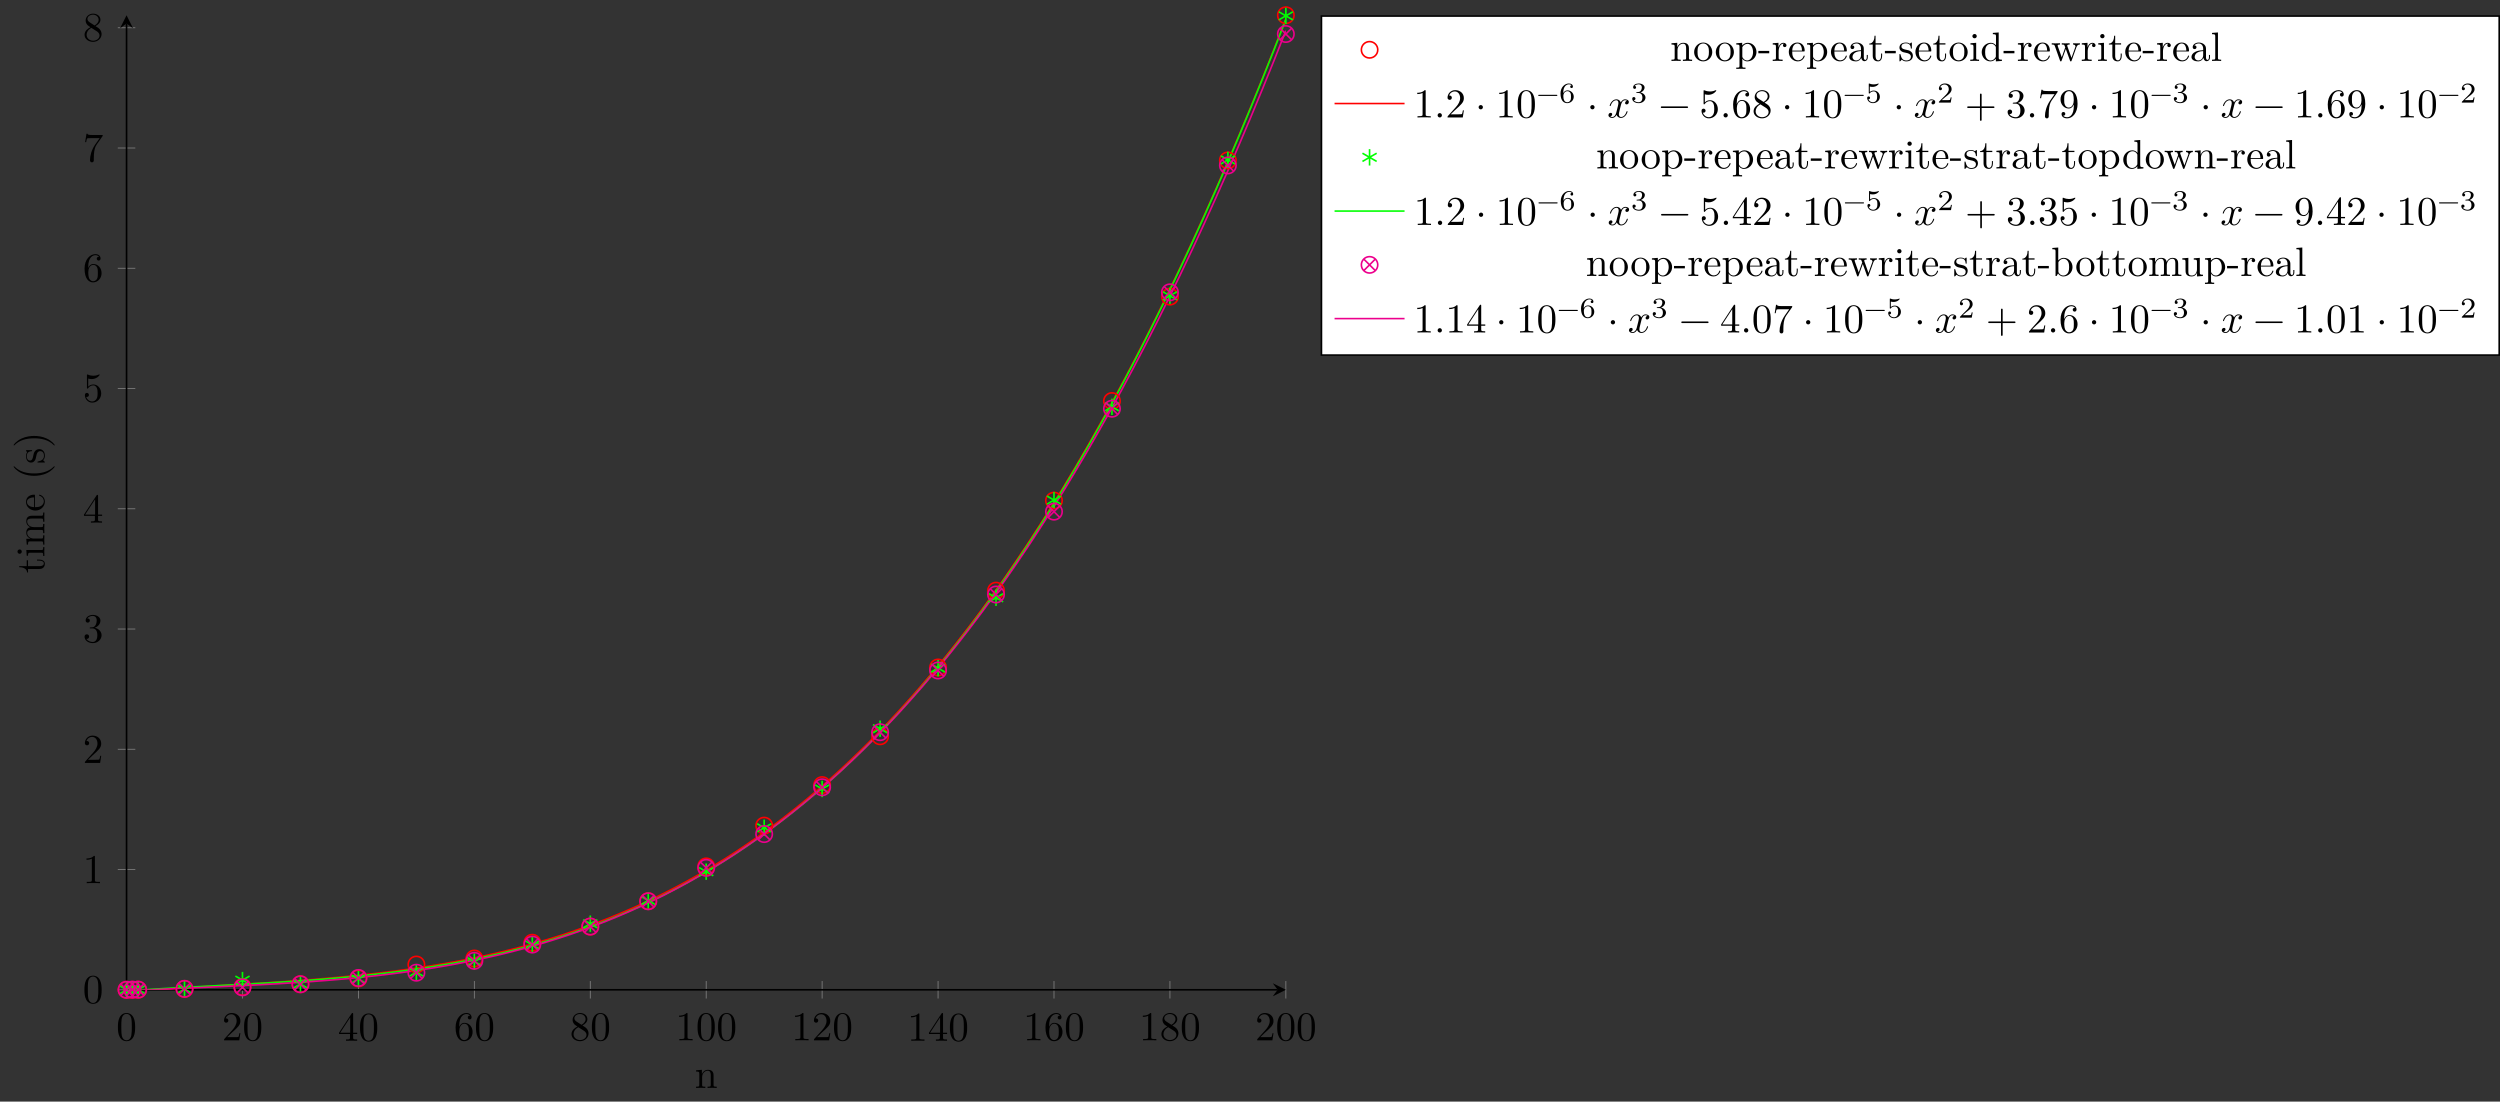 <?xml version="1.0" encoding="UTF-8"?>
<svg xmlns="http://www.w3.org/2000/svg" xmlns:xlink="http://www.w3.org/1999/xlink" width="607.466pt" height="267.676pt" viewBox="0 0 607.466 267.676" version="1.1">
<rect x="0" y="0" width="607.466" height="267.676" fill="#333333" stroke="none"/>
<defs>
<g>
<symbol overflow="visible" id="glyph0-0">
<path style="stroke:none;" d=""/>
</symbol>
<symbol overflow="visible" id="glyph0-1">
<path style="stroke:none;" d="M 4.578 -3.188 C 4.578 -3.984 4.531 -4.781 4.188 -5.516 C 3.734 -6.484 2.906 -6.641 2.5 -6.641 C 1.891 -6.641 1.172 -6.375 0.75 -5.453 C 0.438 -4.766 0.391 -3.984 0.391 -3.188 C 0.391 -2.438 0.422 -1.547 0.844 -0.781 C 1.266 0.016 2 0.219 2.484 0.219 C 3.016 0.219 3.781 0.016 4.219 -0.938 C 4.531 -1.625 4.578 -2.406 4.578 -3.188 Z M 3.766 -3.312 C 3.766 -2.562 3.766 -1.891 3.656 -1.25 C 3.5 -0.297 2.938 0 2.484 0 C 2.094 0 1.5 -0.25 1.328 -1.203 C 1.219 -1.797 1.219 -2.719 1.219 -3.312 C 1.219 -3.953 1.219 -4.609 1.297 -5.141 C 1.484 -6.328 2.234 -6.422 2.484 -6.422 C 2.812 -6.422 3.469 -6.234 3.656 -5.25 C 3.766 -4.688 3.766 -3.938 3.766 -3.312 Z M 3.766 -3.312 "/>
</symbol>
<symbol overflow="visible" id="glyph0-2">
<path style="stroke:none;" d="M 4.469 -1.734 L 4.234 -1.734 C 4.172 -1.438 4.109 -1 4 -0.844 C 3.938 -0.766 3.281 -0.766 3.062 -0.766 L 1.266 -0.766 L 2.328 -1.797 C 3.875 -3.172 4.469 -3.703 4.469 -4.703 C 4.469 -5.844 3.578 -6.641 2.359 -6.641 C 1.234 -6.641 0.5 -5.719 0.5 -4.828 C 0.5 -4.281 1 -4.281 1.031 -4.281 C 1.203 -4.281 1.547 -4.391 1.547 -4.812 C 1.547 -5.062 1.359 -5.328 1.016 -5.328 C 0.938 -5.328 0.922 -5.328 0.891 -5.312 C 1.109 -5.969 1.656 -6.328 2.234 -6.328 C 3.141 -6.328 3.562 -5.516 3.562 -4.703 C 3.562 -3.906 3.078 -3.125 2.516 -2.5 L 0.609 -0.375 C 0.5 -0.266 0.5 -0.234 0.5 0 L 4.203 0 Z M 4.469 -1.734 "/>
</symbol>
<symbol overflow="visible" id="glyph0-3">
<path style="stroke:none;" d="M 4.688 -1.641 L 4.688 -1.953 L 3.703 -1.953 L 3.703 -6.484 C 3.703 -6.688 3.703 -6.75 3.531 -6.75 C 3.453 -6.75 3.422 -6.75 3.344 -6.625 L 0.281 -1.953 L 0.281 -1.641 L 2.938 -1.641 L 2.938 -0.781 C 2.938 -0.422 2.906 -0.312 2.172 -0.312 L 1.969 -0.312 L 1.969 0 C 2.375 -0.031 2.891 -0.031 3.312 -0.031 C 3.734 -0.031 4.25 -0.031 4.672 0 L 4.672 -0.312 L 4.453 -0.312 C 3.719 -0.312 3.703 -0.422 3.703 -0.781 L 3.703 -1.641 Z M 2.984 -1.953 L 0.562 -1.953 L 2.984 -5.672 Z M 2.984 -1.953 "/>
</symbol>
<symbol overflow="visible" id="glyph0-4">
<path style="stroke:none;" d="M 4.562 -2.031 C 4.562 -3.297 3.672 -4.25 2.562 -4.25 C 1.891 -4.25 1.516 -3.75 1.312 -3.266 L 1.312 -3.516 C 1.312 -6.031 2.547 -6.391 3.062 -6.391 C 3.297 -6.391 3.719 -6.328 3.938 -5.984 C 3.781 -5.984 3.391 -5.984 3.391 -5.547 C 3.391 -5.234 3.625 -5.078 3.844 -5.078 C 4 -5.078 4.312 -5.172 4.312 -5.562 C 4.312 -6.156 3.875 -6.641 3.047 -6.641 C 1.766 -6.641 0.422 -5.359 0.422 -3.156 C 0.422 -0.484 1.578 0.219 2.5 0.219 C 3.609 0.219 4.562 -0.719 4.562 -2.031 Z M 3.656 -2.047 C 3.656 -1.562 3.656 -1.062 3.484 -0.703 C 3.188 -0.109 2.734 -0.062 2.5 -0.062 C 1.875 -0.062 1.578 -0.656 1.516 -0.812 C 1.328 -1.281 1.328 -2.078 1.328 -2.25 C 1.328 -3.031 1.656 -4.031 2.547 -4.031 C 2.719 -4.031 3.172 -4.031 3.484 -3.406 C 3.656 -3.047 3.656 -2.531 3.656 -2.047 Z M 3.656 -2.047 "/>
</symbol>
<symbol overflow="visible" id="glyph0-5">
<path style="stroke:none;" d="M 4.562 -1.672 C 4.562 -2.031 4.453 -2.484 4.062 -2.906 C 3.875 -3.109 3.719 -3.203 3.078 -3.609 C 3.797 -3.984 4.281 -4.5 4.281 -5.156 C 4.281 -6.078 3.406 -6.641 2.5 -6.641 C 1.5 -6.641 0.688 -5.906 0.688 -4.969 C 0.688 -4.797 0.703 -4.344 1.125 -3.875 C 1.234 -3.766 1.609 -3.516 1.859 -3.344 C 1.281 -3.047 0.422 -2.5 0.422 -1.5 C 0.422 -0.453 1.438 0.219 2.484 0.219 C 3.609 0.219 4.562 -0.609 4.562 -1.672 Z M 3.844 -5.156 C 3.844 -4.578 3.453 -4.109 2.859 -3.766 L 1.625 -4.562 C 1.172 -4.859 1.125 -5.188 1.125 -5.359 C 1.125 -5.969 1.781 -6.391 2.484 -6.391 C 3.203 -6.391 3.844 -5.875 3.844 -5.156 Z M 4.062 -1.312 C 4.062 -0.578 3.312 -0.062 2.5 -0.062 C 1.641 -0.062 0.922 -0.672 0.922 -1.5 C 0.922 -2.078 1.234 -2.719 2.078 -3.188 L 3.312 -2.406 C 3.594 -2.219 4.062 -1.922 4.062 -1.312 Z M 4.062 -1.312 "/>
</symbol>
<symbol overflow="visible" id="glyph0-6">
<path style="stroke:none;" d="M 4.172 0 L 4.172 -0.312 L 3.859 -0.312 C 2.953 -0.312 2.938 -0.422 2.938 -0.781 L 2.938 -6.375 C 2.938 -6.625 2.938 -6.641 2.703 -6.641 C 2.078 -6 1.203 -6 0.891 -6 L 0.891 -5.688 C 1.094 -5.688 1.672 -5.688 2.188 -5.953 L 2.188 -0.781 C 2.188 -0.422 2.156 -0.312 1.266 -0.312 L 0.953 -0.312 L 0.953 0 C 1.297 -0.031 2.156 -0.031 2.562 -0.031 C 2.953 -0.031 3.828 -0.031 4.172 0 Z M 4.172 0 "/>
</symbol>
<symbol overflow="visible" id="glyph0-7">
<path style="stroke:none;" d="M 4.562 -1.703 C 4.562 -2.516 3.922 -3.297 2.891 -3.516 C 3.703 -3.781 4.281 -4.469 4.281 -5.266 C 4.281 -6.078 3.406 -6.641 2.453 -6.641 C 1.453 -6.641 0.688 -6.047 0.688 -5.281 C 0.688 -4.953 0.906 -4.766 1.203 -4.766 C 1.5 -4.766 1.703 -4.984 1.703 -5.281 C 1.703 -5.766 1.234 -5.766 1.094 -5.766 C 1.391 -6.266 2.047 -6.391 2.406 -6.391 C 2.828 -6.391 3.375 -6.172 3.375 -5.281 C 3.375 -5.156 3.344 -4.578 3.094 -4.141 C 2.797 -3.656 2.453 -3.625 2.203 -3.625 C 2.125 -3.609 1.891 -3.594 1.812 -3.594 C 1.734 -3.578 1.672 -3.562 1.672 -3.469 C 1.672 -3.359 1.734 -3.359 1.906 -3.359 L 2.344 -3.359 C 3.156 -3.359 3.531 -2.688 3.531 -1.703 C 3.531 -0.344 2.844 -0.062 2.406 -0.062 C 1.969 -0.062 1.219 -0.234 0.875 -0.812 C 1.219 -0.766 1.531 -0.984 1.531 -1.359 C 1.531 -1.719 1.266 -1.922 0.984 -1.922 C 0.734 -1.922 0.422 -1.781 0.422 -1.344 C 0.422 -0.438 1.344 0.219 2.438 0.219 C 3.656 0.219 4.562 -0.688 4.562 -1.703 Z M 4.562 -1.703 "/>
</symbol>
<symbol overflow="visible" id="glyph0-8">
<path style="stroke:none;" d="M 4.469 -2 C 4.469 -3.188 3.656 -4.188 2.578 -4.188 C 2.109 -4.188 1.672 -4.031 1.312 -3.672 L 1.312 -5.625 C 1.516 -5.562 1.844 -5.5 2.156 -5.5 C 3.391 -5.5 4.094 -6.406 4.094 -6.531 C 4.094 -6.594 4.062 -6.641 3.984 -6.641 C 3.984 -6.641 3.953 -6.641 3.906 -6.609 C 3.703 -6.516 3.219 -6.312 2.547 -6.312 C 2.156 -6.312 1.688 -6.391 1.219 -6.594 C 1.141 -6.625 1.109 -6.625 1.109 -6.625 C 1 -6.625 1 -6.547 1 -6.391 L 1 -3.438 C 1 -3.266 1 -3.188 1.141 -3.188 C 1.219 -3.188 1.234 -3.203 1.281 -3.266 C 1.391 -3.422 1.75 -3.969 2.562 -3.969 C 3.078 -3.969 3.328 -3.516 3.406 -3.328 C 3.562 -2.953 3.594 -2.578 3.594 -2.078 C 3.594 -1.719 3.594 -1.125 3.344 -0.703 C 3.109 -0.312 2.734 -0.062 2.281 -0.062 C 1.562 -0.062 0.984 -0.594 0.812 -1.172 C 0.844 -1.172 0.875 -1.156 0.984 -1.156 C 1.312 -1.156 1.484 -1.406 1.484 -1.641 C 1.484 -1.891 1.312 -2.141 0.984 -2.141 C 0.844 -2.141 0.5 -2.062 0.5 -1.609 C 0.5 -0.75 1.188 0.219 2.297 0.219 C 3.453 0.219 4.469 -0.734 4.469 -2 Z M 4.469 -2 "/>
</symbol>
<symbol overflow="visible" id="glyph0-9">
<path style="stroke:none;" d="M 4.828 -6.422 L 2.406 -6.422 C 1.203 -6.422 1.172 -6.547 1.141 -6.734 L 0.891 -6.734 L 0.562 -4.688 L 0.812 -4.688 C 0.844 -4.844 0.922 -5.469 1.062 -5.594 C 1.125 -5.656 1.906 -5.656 2.031 -5.656 L 4.094 -5.656 L 2.984 -4.078 C 2.078 -2.734 1.75 -1.344 1.75 -0.328 C 1.75 -0.234 1.75 0.219 2.219 0.219 C 2.672 0.219 2.672 -0.234 2.672 -0.328 L 2.672 -0.844 C 2.672 -1.391 2.703 -1.938 2.781 -2.469 C 2.828 -2.703 2.953 -3.562 3.406 -4.172 L 4.75 -6.078 C 4.828 -6.188 4.828 -6.203 4.828 -6.422 Z M 4.828 -6.422 "/>
</symbol>
<symbol overflow="visible" id="glyph0-10">
<path style="stroke:none;" d="M 1.906 -0.531 C 1.906 -0.812 1.672 -1.062 1.391 -1.062 C 1.094 -1.062 0.859 -0.812 0.859 -0.531 C 0.859 -0.234 1.094 0 1.391 0 C 1.672 0 1.906 -0.234 1.906 -0.531 Z M 1.906 -0.531 "/>
</symbol>
<symbol overflow="visible" id="glyph0-11">
<path style="stroke:none;" d="M 1.906 -2.5 C 1.906 -2.781 1.672 -3.016 1.391 -3.016 C 1.094 -3.016 0.859 -2.781 0.859 -2.5 C 0.859 -2.203 1.094 -1.969 1.391 -1.969 C 1.672 -1.969 1.906 -2.203 1.906 -2.5 Z M 1.906 -2.5 "/>
</symbol>
<symbol overflow="visible" id="glyph0-12">
<path style="stroke:none;" d="M 5.25 -3.75 C 5.25 -4.266 4.672 -4.406 4.328 -4.406 C 3.75 -4.406 3.406 -3.875 3.281 -3.656 C 3.031 -4.312 2.5 -4.406 2.203 -4.406 C 1.172 -4.406 0.594 -3.125 0.594 -2.875 C 0.594 -2.766 0.719 -2.766 0.719 -2.766 C 0.797 -2.766 0.828 -2.797 0.844 -2.875 C 1.188 -3.938 1.844 -4.188 2.188 -4.188 C 2.375 -4.188 2.719 -4.094 2.719 -3.516 C 2.719 -3.203 2.547 -2.547 2.188 -1.141 C 2.031 -0.531 1.672 -0.109 1.234 -0.109 C 1.172 -0.109 0.953 -0.109 0.734 -0.234 C 0.984 -0.297 1.203 -0.5 1.203 -0.781 C 1.203 -1.047 0.984 -1.125 0.844 -1.125 C 0.531 -1.125 0.297 -0.875 0.297 -0.547 C 0.297 -0.094 0.781 0.109 1.219 0.109 C 1.891 0.109 2.25 -0.594 2.266 -0.641 C 2.391 -0.281 2.75 0.109 3.344 0.109 C 4.375 0.109 4.938 -1.172 4.938 -1.422 C 4.938 -1.531 4.859 -1.531 4.828 -1.531 C 4.734 -1.531 4.719 -1.484 4.688 -1.422 C 4.359 -0.344 3.688 -0.109 3.375 -0.109 C 2.984 -0.109 2.828 -0.422 2.828 -0.766 C 2.828 -0.984 2.875 -1.203 2.984 -1.641 L 3.328 -3.016 C 3.391 -3.266 3.625 -4.188 4.312 -4.188 C 4.359 -4.188 4.609 -4.188 4.812 -4.062 C 4.531 -4 4.344 -3.766 4.344 -3.516 C 4.344 -3.359 4.453 -3.172 4.719 -3.172 C 4.938 -3.172 5.25 -3.344 5.25 -3.75 Z M 5.25 -3.75 "/>
</symbol>
<symbol overflow="visible" id="glyph0-13">
<path style="stroke:none;" d="M 7.203 -2.5 C 7.203 -2.609 7.109 -2.688 7 -2.688 L 0.75 -2.688 C 0.641 -2.688 0.562 -2.609 0.562 -2.5 C 0.562 -2.375 0.641 -2.297 0.75 -2.297 L 7 -2.297 C 7.109 -2.297 7.203 -2.375 7.203 -2.5 Z M 7.203 -2.5 "/>
</symbol>
<symbol overflow="visible" id="glyph0-14">
<path style="stroke:none;" d="M 7.203 -2.5 C 7.203 -2.609 7.109 -2.688 7 -2.688 L 4.078 -2.688 L 4.078 -5.609 C 4.078 -5.719 3.984 -5.812 3.875 -5.812 C 3.766 -5.812 3.672 -5.719 3.672 -5.609 L 3.672 -2.688 L 0.75 -2.688 C 0.641 -2.688 0.562 -2.609 0.562 -2.5 C 0.562 -2.375 0.641 -2.297 0.75 -2.297 L 3.672 -2.297 L 3.672 0.625 C 3.672 0.734 3.766 0.828 3.875 0.828 C 3.984 0.828 4.078 0.734 4.078 0.625 L 4.078 -2.297 L 7 -2.297 C 7.109 -2.297 7.203 -2.375 7.203 -2.5 Z M 7.203 -2.5 "/>
</symbol>
<symbol overflow="visible" id="glyph0-15">
<path style="stroke:none;" d="M 4.562 -3.281 C 4.562 -5.969 3.406 -6.641 2.516 -6.641 C 1.969 -6.641 1.484 -6.453 1.062 -6.016 C 0.641 -5.562 0.422 -5.141 0.422 -4.391 C 0.422 -3.156 1.297 -2.172 2.406 -2.172 C 3.016 -2.172 3.422 -2.594 3.656 -3.172 L 3.656 -2.844 C 3.656 -0.516 2.625 -0.062 2.047 -0.062 C 1.875 -0.062 1.328 -0.078 1.062 -0.422 C 1.5 -0.422 1.578 -0.703 1.578 -0.875 C 1.578 -1.188 1.344 -1.328 1.125 -1.328 C 0.969 -1.328 0.672 -1.25 0.672 -0.859 C 0.672 -0.188 1.203 0.219 2.047 0.219 C 3.344 0.219 4.562 -1.141 4.562 -3.281 Z M 3.641 -4.203 C 3.641 -3.375 3.297 -2.406 2.422 -2.406 C 2.266 -2.406 1.797 -2.406 1.5 -3.031 C 1.312 -3.406 1.312 -3.891 1.312 -4.391 C 1.312 -4.922 1.312 -5.391 1.531 -5.766 C 1.797 -6.266 2.172 -6.391 2.516 -6.391 C 2.984 -6.391 3.312 -6.047 3.484 -5.609 C 3.594 -5.281 3.641 -4.656 3.641 -4.203 Z M 3.641 -4.203 "/>
</symbol>
<symbol overflow="visible" id="glyph1-0">
<path style="stroke:none;" d=""/>
</symbol>
<symbol overflow="visible" id="glyph1-1">
<path style="stroke:none;" d="M 5.328 0 L 5.328 -0.312 C 4.812 -0.312 4.562 -0.312 4.562 -0.609 L 4.562 -2.516 C 4.562 -3.375 4.562 -3.672 4.25 -4.031 C 4.109 -4.203 3.781 -4.406 3.203 -4.406 C 2.469 -4.406 2 -3.984 1.719 -3.359 L 1.719 -4.406 L 0.312 -4.297 L 0.312 -3.984 C 1.016 -3.984 1.094 -3.922 1.094 -3.422 L 1.094 -0.75 C 1.094 -0.312 0.984 -0.312 0.312 -0.312 L 0.312 0 L 1.453 -0.031 L 2.562 0 L 2.562 -0.312 C 1.891 -0.312 1.781 -0.312 1.781 -0.75 L 1.781 -2.594 C 1.781 -3.625 2.5 -4.188 3.125 -4.188 C 3.766 -4.188 3.875 -3.656 3.875 -3.078 L 3.875 -0.75 C 3.875 -0.312 3.766 -0.312 3.094 -0.312 L 3.094 0 L 4.219 -0.031 Z M 5.328 0 "/>
</symbol>
<symbol overflow="visible" id="glyph1-2">
<path style="stroke:none;" d="M 4.688 -2.141 C 4.688 -3.406 3.703 -4.469 2.5 -4.469 C 1.25 -4.469 0.281 -3.375 0.281 -2.141 C 0.281 -0.844 1.312 0.109 2.484 0.109 C 3.688 0.109 4.688 -0.875 4.688 -2.141 Z M 3.875 -2.219 C 3.875 -1.859 3.875 -1.312 3.656 -0.875 C 3.422 -0.422 2.984 -0.141 2.5 -0.141 C 2.062 -0.141 1.625 -0.344 1.359 -0.812 C 1.109 -1.25 1.109 -1.859 1.109 -2.219 C 1.109 -2.609 1.109 -3.141 1.344 -3.578 C 1.609 -4.031 2.078 -4.25 2.484 -4.25 C 2.922 -4.25 3.344 -4.031 3.609 -3.594 C 3.875 -3.172 3.875 -2.594 3.875 -2.219 Z M 3.875 -2.219 "/>
</symbol>
<symbol overflow="visible" id="glyph1-3">
<path style="stroke:none;" d="M 5.188 -2.156 C 5.188 -3.422 4.234 -4.406 3.109 -4.406 C 2.328 -4.406 1.906 -3.969 1.719 -3.75 L 1.719 -4.406 L 0.281 -4.297 L 0.281 -3.984 C 0.984 -3.984 1.062 -3.922 1.062 -3.484 L 1.062 1.172 C 1.062 1.625 0.953 1.625 0.281 1.625 L 0.281 1.938 L 1.391 1.906 L 2.516 1.938 L 2.516 1.625 C 1.859 1.625 1.75 1.625 1.75 1.172 L 1.75 -0.594 C 1.797 -0.422 2.219 0.109 2.969 0.109 C 4.156 0.109 5.188 -0.875 5.188 -2.156 Z M 4.359 -2.156 C 4.359 -0.953 3.672 -0.109 2.938 -0.109 C 2.531 -0.109 2.156 -0.312 1.891 -0.719 C 1.75 -0.922 1.75 -0.938 1.75 -1.141 L 1.75 -3.359 C 2.031 -3.875 2.516 -4.156 3.031 -4.156 C 3.766 -4.156 4.359 -3.281 4.359 -2.156 Z M 4.359 -2.156 "/>
</symbol>
<symbol overflow="visible" id="glyph1-4">
<path style="stroke:none;" d="M 2.75 -1.859 L 2.75 -2.438 L 0.109 -2.438 L 0.109 -1.859 Z M 2.75 -1.859 "/>
</symbol>
<symbol overflow="visible" id="glyph1-5">
<path style="stroke:none;" d="M 3.625 -3.797 C 3.625 -4.109 3.312 -4.406 2.891 -4.406 C 2.156 -4.406 1.797 -3.734 1.672 -3.312 L 1.672 -4.406 L 0.281 -4.297 L 0.281 -3.984 C 0.984 -3.984 1.062 -3.922 1.062 -3.422 L 1.062 -0.75 C 1.062 -0.312 0.953 -0.312 0.281 -0.312 L 0.281 0 L 1.422 -0.031 C 1.812 -0.031 2.281 -0.031 2.688 0 L 2.688 -0.312 L 2.469 -0.312 C 1.734 -0.312 1.719 -0.422 1.719 -0.781 L 1.719 -2.312 C 1.719 -3.297 2.141 -4.188 2.891 -4.188 C 2.953 -4.188 2.984 -4.188 3 -4.172 C 2.969 -4.172 2.766 -4.047 2.766 -3.781 C 2.766 -3.516 2.984 -3.359 3.203 -3.359 C 3.375 -3.359 3.625 -3.484 3.625 -3.797 Z M 3.625 -3.797 "/>
</symbol>
<symbol overflow="visible" id="glyph1-6">
<path style="stroke:none;" d="M 4.141 -1.188 C 4.141 -1.281 4.062 -1.312 4 -1.312 C 3.922 -1.312 3.891 -1.25 3.875 -1.172 C 3.531 -0.141 2.625 -0.141 2.531 -0.141 C 2.031 -0.141 1.641 -0.438 1.406 -0.812 C 1.109 -1.281 1.109 -1.938 1.109 -2.297 L 3.891 -2.297 C 4.109 -2.297 4.141 -2.297 4.141 -2.516 C 4.141 -3.5 3.594 -4.469 2.359 -4.469 C 1.203 -4.469 0.281 -3.438 0.281 -2.188 C 0.281 -0.859 1.328 0.109 2.469 0.109 C 3.688 0.109 4.141 -1 4.141 -1.188 Z M 3.484 -2.516 L 1.109 -2.516 C 1.172 -4 2.016 -4.25 2.359 -4.25 C 3.375 -4.25 3.484 -2.906 3.484 -2.516 Z M 3.484 -2.516 "/>
</symbol>
<symbol overflow="visible" id="glyph1-7">
<path style="stroke:none;" d="M 4.812 -0.891 L 4.812 -1.453 L 4.562 -1.453 L 4.562 -0.891 C 4.562 -0.312 4.312 -0.25 4.203 -0.25 C 3.875 -0.25 3.844 -0.703 3.844 -0.75 L 3.844 -2.734 C 3.844 -3.156 3.844 -3.547 3.484 -3.922 C 3.094 -4.312 2.594 -4.469 2.109 -4.469 C 1.297 -4.469 0.609 -4 0.609 -3.344 C 0.609 -3.047 0.812 -2.875 1.062 -2.875 C 1.344 -2.875 1.531 -3.078 1.531 -3.328 C 1.531 -3.453 1.469 -3.781 1.016 -3.781 C 1.281 -4.141 1.781 -4.25 2.094 -4.25 C 2.578 -4.25 3.156 -3.859 3.156 -2.969 L 3.156 -2.609 C 2.641 -2.578 1.938 -2.547 1.312 -2.25 C 0.562 -1.906 0.312 -1.391 0.312 -0.953 C 0.312 -0.141 1.281 0.109 1.906 0.109 C 2.578 0.109 3.031 -0.297 3.219 -0.75 C 3.266 -0.359 3.531 0.062 4 0.062 C 4.203 0.062 4.812 -0.078 4.812 -0.891 Z M 3.156 -1.391 C 3.156 -0.453 2.438 -0.109 1.984 -0.109 C 1.5 -0.109 1.094 -0.453 1.094 -0.953 C 1.094 -1.5 1.5 -2.328 3.156 -2.391 Z M 3.156 -1.391 "/>
</symbol>
<symbol overflow="visible" id="glyph1-8">
<path style="stroke:none;" d="M 3.312 -1.234 L 3.312 -1.797 L 3.062 -1.797 L 3.062 -1.25 C 3.062 -0.516 2.766 -0.141 2.391 -0.141 C 1.719 -0.141 1.719 -1.047 1.719 -1.219 L 1.719 -3.984 L 3.156 -3.984 L 3.156 -4.297 L 1.719 -4.297 L 1.719 -6.125 L 1.469 -6.125 C 1.469 -5.312 1.172 -4.25 0.188 -4.203 L 0.188 -3.984 L 1.031 -3.984 L 1.031 -1.234 C 1.031 -0.016 1.969 0.109 2.328 0.109 C 3.031 0.109 3.312 -0.594 3.312 -1.234 Z M 3.312 -1.234 "/>
</symbol>
<symbol overflow="visible" id="glyph1-9">
<path style="stroke:none;" d="M 3.594 -1.281 C 3.594 -1.797 3.297 -2.109 3.172 -2.219 C 2.844 -2.547 2.453 -2.625 2.031 -2.703 C 1.469 -2.812 0.812 -2.938 0.812 -3.516 C 0.812 -3.875 1.062 -4.281 1.922 -4.281 C 3.016 -4.281 3.078 -3.375 3.094 -3.078 C 3.094 -2.984 3.203 -2.984 3.203 -2.984 C 3.344 -2.984 3.344 -3.031 3.344 -3.219 L 3.344 -4.234 C 3.344 -4.391 3.344 -4.469 3.234 -4.469 C 3.188 -4.469 3.156 -4.469 3.031 -4.344 C 3 -4.312 2.906 -4.219 2.859 -4.188 C 2.484 -4.469 2.078 -4.469 1.922 -4.469 C 0.703 -4.469 0.328 -3.797 0.328 -3.234 C 0.328 -2.891 0.484 -2.609 0.75 -2.391 C 1.078 -2.141 1.359 -2.078 2.078 -1.938 C 2.297 -1.891 3.109 -1.734 3.109 -1.016 C 3.109 -0.516 2.766 -0.109 1.984 -0.109 C 1.141 -0.109 0.781 -0.672 0.594 -1.531 C 0.562 -1.656 0.562 -1.688 0.453 -1.688 C 0.328 -1.688 0.328 -1.625 0.328 -1.453 L 0.328 -0.125 C 0.328 0.047 0.328 0.109 0.438 0.109 C 0.484 0.109 0.5 0.094 0.688 -0.094 C 0.703 -0.109 0.703 -0.125 0.891 -0.312 C 1.328 0.094 1.781 0.109 1.984 0.109 C 3.125 0.109 3.594 -0.562 3.594 -1.281 Z M 3.594 -1.281 "/>
</symbol>
<symbol overflow="visible" id="glyph1-10">
<path style="stroke:none;" d="M 2.469 0 L 2.469 -0.312 C 1.797 -0.312 1.766 -0.359 1.766 -0.75 L 1.766 -4.406 L 0.375 -4.297 L 0.375 -3.984 C 1.016 -3.984 1.109 -3.922 1.109 -3.438 L 1.109 -0.75 C 1.109 -0.312 1 -0.312 0.328 -0.312 L 0.328 0 L 1.422 -0.031 C 1.781 -0.031 2.125 -0.016 2.469 0 Z M 1.906 -6.016 C 1.906 -6.297 1.688 -6.547 1.391 -6.547 C 1.047 -6.547 0.844 -6.266 0.844 -6.016 C 0.844 -5.75 1.078 -5.5 1.375 -5.5 C 1.719 -5.5 1.906 -5.766 1.906 -6.016 Z M 1.906 -6.016 "/>
</symbol>
<symbol overflow="visible" id="glyph1-11">
<path style="stroke:none;" d="M 5.25 0 L 5.25 -0.312 C 4.562 -0.312 4.469 -0.375 4.469 -0.875 L 4.469 -6.922 L 3.047 -6.812 L 3.047 -6.5 C 3.734 -6.5 3.812 -6.438 3.812 -5.938 L 3.812 -3.781 C 3.531 -4.141 3.094 -4.406 2.562 -4.406 C 1.391 -4.406 0.344 -3.422 0.344 -2.141 C 0.344 -0.875 1.312 0.109 2.453 0.109 C 3.094 0.109 3.531 -0.234 3.781 -0.547 L 3.781 0.109 Z M 3.781 -1.172 C 3.781 -1 3.781 -0.984 3.672 -0.812 C 3.375 -0.328 2.938 -0.109 2.5 -0.109 C 2.047 -0.109 1.688 -0.375 1.453 -0.75 C 1.203 -1.156 1.172 -1.719 1.172 -2.141 C 1.172 -2.5 1.188 -3.094 1.469 -3.547 C 1.688 -3.859 2.062 -4.188 2.609 -4.188 C 2.953 -4.188 3.375 -4.031 3.672 -3.594 C 3.781 -3.422 3.781 -3.406 3.781 -3.219 Z M 3.781 -1.172 "/>
</symbol>
<symbol overflow="visible" id="glyph1-12">
<path style="stroke:none;" d="M 7.016 -3.984 L 7.016 -4.297 C 6.781 -4.281 6.5 -4.266 6.281 -4.266 L 5.359 -4.297 L 5.359 -3.984 C 5.719 -3.984 5.938 -3.797 5.938 -3.516 C 5.938 -3.453 5.938 -3.422 5.875 -3.297 L 4.969 -0.75 L 3.984 -3.531 C 3.953 -3.656 3.938 -3.672 3.938 -3.719 C 3.938 -3.984 4.328 -3.984 4.531 -3.984 L 4.531 -4.297 L 3.484 -4.266 C 3.188 -4.266 2.906 -4.281 2.609 -4.297 L 2.609 -3.984 C 2.969 -3.984 3.125 -3.969 3.234 -3.844 C 3.281 -3.781 3.391 -3.484 3.453 -3.297 L 2.609 -0.875 L 1.656 -3.531 C 1.609 -3.656 1.609 -3.672 1.609 -3.719 C 1.609 -3.984 2 -3.984 2.188 -3.984 L 2.188 -4.297 L 1.109 -4.266 L 0.172 -4.297 L 0.172 -3.984 C 0.672 -3.984 0.797 -3.953 0.922 -3.641 L 2.172 -0.109 C 2.219 0.031 2.25 0.109 2.375 0.109 C 2.516 0.109 2.531 0.047 2.578 -0.094 L 3.594 -2.906 L 4.609 -0.078 C 4.641 0.031 4.672 0.109 4.812 0.109 C 4.938 0.109 4.969 0.016 5 -0.078 L 6.172 -3.344 C 6.344 -3.844 6.656 -3.984 7.016 -3.984 Z M 7.016 -3.984 "/>
</symbol>
<symbol overflow="visible" id="glyph1-13">
<path style="stroke:none;" d="M 2.547 0 L 2.547 -0.312 C 1.875 -0.312 1.766 -0.312 1.766 -0.75 L 1.766 -6.922 L 0.328 -6.812 L 0.328 -6.5 C 1.031 -6.5 1.109 -6.438 1.109 -5.938 L 1.109 -0.75 C 1.109 -0.312 1 -0.312 0.328 -0.312 L 0.328 0 L 1.438 -0.031 Z M 2.547 0 "/>
</symbol>
<symbol overflow="visible" id="glyph1-14">
<path style="stroke:none;" d="M 5.188 -2.156 C 5.188 -3.422 4.219 -4.406 3.078 -4.406 C 2.297 -4.406 1.875 -3.938 1.719 -3.766 L 1.719 -6.922 L 0.281 -6.812 L 0.281 -6.5 C 0.984 -6.5 1.062 -6.438 1.062 -5.938 L 1.062 0 L 1.312 0 L 1.672 -0.625 C 1.812 -0.391 2.234 0.109 2.969 0.109 C 4.156 0.109 5.188 -0.875 5.188 -2.156 Z M 4.359 -2.156 C 4.359 -1.797 4.344 -1.203 4.062 -0.75 C 3.844 -0.438 3.469 -0.109 2.938 -0.109 C 2.484 -0.109 2.125 -0.344 1.891 -0.719 C 1.75 -0.922 1.75 -0.953 1.75 -1.141 L 1.75 -3.188 C 1.75 -3.375 1.75 -3.391 1.859 -3.547 C 2.25 -4.109 2.797 -4.188 3.031 -4.188 C 3.484 -4.188 3.844 -3.922 4.078 -3.547 C 4.344 -3.141 4.359 -2.578 4.359 -2.156 Z M 4.359 -2.156 "/>
</symbol>
<symbol overflow="visible" id="glyph1-15">
<path style="stroke:none;" d="M 8.109 0 L 8.109 -0.312 C 7.594 -0.312 7.344 -0.312 7.328 -0.609 L 7.328 -2.516 C 7.328 -3.375 7.328 -3.672 7.016 -4.031 C 6.875 -4.203 6.547 -4.406 5.969 -4.406 C 5.141 -4.406 4.688 -3.812 4.531 -3.422 C 4.391 -4.297 3.656 -4.406 3.203 -4.406 C 2.469 -4.406 2 -3.984 1.719 -3.359 L 1.719 -4.406 L 0.312 -4.297 L 0.312 -3.984 C 1.016 -3.984 1.094 -3.922 1.094 -3.422 L 1.094 -0.75 C 1.094 -0.312 0.984 -0.312 0.312 -0.312 L 0.312 0 L 1.453 -0.031 L 2.562 0 L 2.562 -0.312 C 1.891 -0.312 1.781 -0.312 1.781 -0.75 L 1.781 -2.594 C 1.781 -3.625 2.5 -4.188 3.125 -4.188 C 3.766 -4.188 3.875 -3.656 3.875 -3.078 L 3.875 -0.75 C 3.875 -0.312 3.766 -0.312 3.094 -0.312 L 3.094 0 L 4.219 -0.031 L 5.328 0 L 5.328 -0.312 C 4.672 -0.312 4.562 -0.312 4.562 -0.75 L 4.562 -2.594 C 4.562 -3.625 5.266 -4.188 5.906 -4.188 C 6.531 -4.188 6.641 -3.656 6.641 -3.078 L 6.641 -0.75 C 6.641 -0.312 6.531 -0.312 5.859 -0.312 L 5.859 0 L 6.984 -0.031 Z M 8.109 0 "/>
</symbol>
<symbol overflow="visible" id="glyph1-16">
<path style="stroke:none;" d="M 5.328 0 L 5.328 -0.312 C 4.641 -0.312 4.562 -0.375 4.562 -0.875 L 4.562 -4.406 L 3.094 -4.297 L 3.094 -3.984 C 3.781 -3.984 3.875 -3.922 3.875 -3.422 L 3.875 -1.656 C 3.875 -0.781 3.391 -0.109 2.656 -0.109 C 1.828 -0.109 1.781 -0.578 1.781 -1.094 L 1.781 -4.406 L 0.312 -4.297 L 0.312 -3.984 C 1.094 -3.984 1.094 -3.953 1.094 -3.078 L 1.094 -1.578 C 1.094 -0.797 1.094 0.109 2.609 0.109 C 3.172 0.109 3.609 -0.172 3.891 -0.781 L 3.891 0.109 Z M 5.328 0 "/>
</symbol>
<symbol overflow="visible" id="glyph2-0">
<path style="stroke:none;" d=""/>
</symbol>
<symbol overflow="visible" id="glyph2-1">
<path style="stroke:none;" d="M -1.234 -3.312 L -1.797 -3.312 L -1.797 -3.062 L -1.25 -3.062 C -0.516 -3.062 -0.141 -2.766 -0.141 -2.391 C -0.141 -1.719 -1.047 -1.719 -1.219 -1.719 L -3.984 -1.719 L -3.984 -3.156 L -4.297 -3.156 L -4.297 -1.719 L -6.125 -1.719 L -6.125 -1.469 C -5.312 -1.469 -4.25 -1.172 -4.203 -0.188 L -3.984 -0.188 L -3.984 -1.031 L -1.234 -1.031 C -0.016 -1.031 0.109 -1.969 0.109 -2.328 C 0.109 -3.031 -0.594 -3.312 -1.234 -3.312 Z M -1.234 -3.312 "/>
</symbol>
<symbol overflow="visible" id="glyph2-2">
<path style="stroke:none;" d="M 0 -2.469 L -0.312 -2.469 C -0.312 -1.797 -0.359 -1.766 -0.75 -1.766 L -4.406 -1.766 L -4.297 -0.375 L -3.984 -0.375 C -3.984 -1.016 -3.922 -1.109 -3.438 -1.109 L -0.75 -1.109 C -0.312 -1.109 -0.312 -1 -0.312 -0.328 L 0 -0.328 L -0.031 -1.422 C -0.031 -1.781 -0.016 -2.125 0 -2.469 Z M -6.016 -1.906 C -6.297 -1.906 -6.547 -1.688 -6.547 -1.391 C -6.547 -1.047 -6.266 -0.844 -6.016 -0.844 C -5.75 -0.844 -5.5 -1.078 -5.5 -1.375 C -5.5 -1.719 -5.766 -1.906 -6.016 -1.906 Z M -6.016 -1.906 "/>
</symbol>
<symbol overflow="visible" id="glyph2-3">
<path style="stroke:none;" d="M 0 -8.109 L -0.312 -8.109 C -0.312 -7.594 -0.312 -7.344 -0.609 -7.328 L -2.516 -7.328 C -3.375 -7.328 -3.672 -7.328 -4.031 -7.016 C -4.203 -6.875 -4.406 -6.547 -4.406 -5.969 C -4.406 -5.141 -3.812 -4.688 -3.422 -4.531 C -4.297 -4.391 -4.406 -3.656 -4.406 -3.203 C -4.406 -2.469 -3.984 -2 -3.359 -1.719 L -4.406 -1.719 L -4.297 -0.312 L -3.984 -0.312 C -3.984 -1.016 -3.922 -1.094 -3.422 -1.094 L -0.75 -1.094 C -0.312 -1.094 -0.312 -0.984 -0.312 -0.312 L 0 -0.312 L -0.031 -1.453 L 0 -2.562 L -0.312 -2.562 C -0.312 -1.891 -0.312 -1.781 -0.75 -1.781 L -2.594 -1.781 C -3.625 -1.781 -4.188 -2.5 -4.188 -3.125 C -4.188 -3.766 -3.656 -3.875 -3.078 -3.875 L -0.75 -3.875 C -0.312 -3.875 -0.312 -3.766 -0.312 -3.094 L 0 -3.094 L -0.031 -4.219 L 0 -5.328 L -0.312 -5.328 C -0.312 -4.672 -0.312 -4.562 -0.75 -4.562 L -2.594 -4.562 C -3.625 -4.562 -4.188 -5.266 -4.188 -5.906 C -4.188 -6.531 -3.656 -6.641 -3.078 -6.641 L -0.75 -6.641 C -0.312 -6.641 -0.312 -6.531 -0.312 -5.859 L 0 -5.859 L -0.031 -6.984 Z M 0 -8.109 "/>
</symbol>
<symbol overflow="visible" id="glyph2-4">
<path style="stroke:none;" d="M -1.188 -4.141 C -1.281 -4.141 -1.312 -4.062 -1.312 -4 C -1.312 -3.922 -1.25 -3.891 -1.172 -3.875 C -0.141 -3.531 -0.141 -2.625 -0.141 -2.531 C -0.141 -2.031 -0.438 -1.641 -0.812 -1.406 C -1.281 -1.109 -1.938 -1.109 -2.297 -1.109 L -2.297 -3.891 C -2.297 -4.109 -2.297 -4.141 -2.516 -4.141 C -3.5 -4.141 -4.469 -3.594 -4.469 -2.359 C -4.469 -1.203 -3.438 -0.281 -2.188 -0.281 C -0.859 -0.281 0.109 -1.328 0.109 -2.469 C 0.109 -3.688 -1 -4.141 -1.188 -4.141 Z M -2.516 -3.484 L -2.516 -1.109 C -4 -1.172 -4.25 -2.016 -4.25 -2.359 C -4.25 -3.375 -2.906 -3.484 -2.516 -3.484 Z M -2.516 -3.484 "/>
</symbol>
<symbol overflow="visible" id="glyph2-5">
<path style="stroke:none;" d="M 2.391 -3.297 C 2.359 -3.297 2.344 -3.297 2.172 -3.125 C 0.922 -1.891 -0.969 -1.562 -2.5 -1.562 C -4.234 -1.562 -5.969 -1.938 -7.203 -3.172 C -7.328 -3.297 -7.344 -3.297 -7.375 -3.297 C -7.453 -3.297 -7.484 -3.266 -7.484 -3.203 C -7.484 -3.094 -6.797 -2.203 -5.531 -1.609 C -4.438 -1.109 -3.328 -0.984 -2.5 -0.984 C -1.719 -0.984 -0.516 -1.094 0.625 -1.641 C 1.844 -2.25 2.5 -3.094 2.5 -3.203 C 2.5 -3.266 2.469 -3.297 2.391 -3.297 Z M 2.391 -3.297 "/>
</symbol>
<symbol overflow="visible" id="glyph2-6">
<path style="stroke:none;" d="M -1.281 -3.594 C -1.797 -3.594 -2.109 -3.297 -2.219 -3.172 C -2.547 -2.844 -2.625 -2.453 -2.703 -2.031 C -2.812 -1.469 -2.938 -0.812 -3.516 -0.812 C -3.875 -0.812 -4.281 -1.062 -4.281 -1.922 C -4.281 -3.016 -3.375 -3.078 -3.078 -3.094 C -2.984 -3.094 -2.984 -3.203 -2.984 -3.203 C -2.984 -3.344 -3.031 -3.344 -3.219 -3.344 L -4.234 -3.344 C -4.391 -3.344 -4.469 -3.344 -4.469 -3.234 C -4.469 -3.188 -4.469 -3.156 -4.344 -3.031 C -4.312 -3 -4.219 -2.906 -4.188 -2.859 C -4.469 -2.484 -4.469 -2.078 -4.469 -1.922 C -4.469 -0.703 -3.797 -0.328 -3.234 -0.328 C -2.891 -0.328 -2.609 -0.484 -2.391 -0.75 C -2.141 -1.078 -2.078 -1.359 -1.938 -2.078 C -1.891 -2.297 -1.734 -3.109 -1.016 -3.109 C -0.516 -3.109 -0.109 -2.766 -0.109 -1.984 C -0.109 -1.141 -0.672 -0.781 -1.531 -0.594 C -1.656 -0.562 -1.688 -0.562 -1.688 -0.453 C -1.688 -0.328 -1.625 -0.328 -1.453 -0.328 L -0.125 -0.328 C 0.047 -0.328 0.109 -0.328 0.109 -0.438 C 0.109 -0.484 0.094 -0.5 -0.094 -0.688 C -0.109 -0.703 -0.125 -0.703 -0.312 -0.891 C 0.094 -1.328 0.109 -1.781 0.109 -1.984 C 0.109 -3.125 -0.562 -3.594 -1.281 -3.594 Z M -1.281 -3.594 "/>
</symbol>
<symbol overflow="visible" id="glyph2-7">
<path style="stroke:none;" d="M -2.5 -2.875 C -3.266 -2.875 -4.469 -2.766 -5.609 -2.219 C -6.828 -1.625 -7.484 -0.766 -7.484 -0.672 C -7.484 -0.609 -7.438 -0.562 -7.375 -0.562 C -7.344 -0.562 -7.328 -0.562 -7.141 -0.75 C -6.156 -1.734 -4.578 -2.297 -2.5 -2.297 C -0.781 -2.297 0.969 -1.938 2.219 -0.703 C 2.344 -0.562 2.359 -0.562 2.391 -0.562 C 2.453 -0.562 2.5 -0.609 2.5 -0.672 C 2.5 -0.766 1.812 -1.672 0.547 -2.25 C -0.547 -2.766 -1.656 -2.875 -2.5 -2.875 Z M -2.5 -2.875 "/>
</symbol>
<symbol overflow="visible" id="glyph3-0">
<path style="stroke:none;" d=""/>
</symbol>
<symbol overflow="visible" id="glyph3-1">
<path style="stroke:none;" d="M 5.047 -1.75 C 5.047 -1.828 4.984 -1.891 4.906 -1.891 L 0.531 -1.891 C 0.453 -1.891 0.391 -1.828 0.391 -1.75 C 0.391 -1.672 0.453 -1.609 0.531 -1.609 L 4.906 -1.609 C 4.984 -1.609 5.047 -1.672 5.047 -1.75 Z M 5.047 -1.75 "/>
</symbol>
<symbol overflow="visible" id="glyph3-2">
<path style="stroke:none;" d="M 3.594 -1.422 C 3.594 -2.312 2.891 -2.969 2.062 -2.969 C 1.516 -2.969 1.203 -2.594 1.047 -2.281 C 1.047 -2.859 1.094 -3.375 1.359 -3.797 C 1.594 -4.172 1.984 -4.438 2.422 -4.438 C 2.641 -4.438 2.906 -4.375 3.047 -4.188 C 2.875 -4.172 2.734 -4.062 2.734 -3.859 C 2.734 -3.688 2.844 -3.531 3.062 -3.531 C 3.266 -3.531 3.391 -3.672 3.391 -3.875 C 3.391 -4.281 3.094 -4.641 2.406 -4.641 C 1.406 -4.641 0.375 -3.719 0.375 -2.219 C 0.375 -0.406 1.234 0.141 2 0.141 C 2.844 0.141 3.594 -0.516 3.594 -1.422 Z M 2.922 -1.422 C 2.922 -1.031 2.922 -0.734 2.734 -0.469 C 2.562 -0.219 2.344 -0.078 2 -0.078 C 1.641 -0.078 1.375 -0.281 1.234 -0.594 C 1.125 -0.797 1.062 -1.156 1.062 -1.578 C 1.062 -2.25 1.469 -2.766 2.031 -2.766 C 2.359 -2.766 2.562 -2.641 2.75 -2.391 C 2.906 -2.125 2.922 -1.828 2.922 -1.422 Z M 2.922 -1.422 "/>
</symbol>
<symbol overflow="visible" id="glyph3-3">
<path style="stroke:none;" d="M 3.594 -1.203 C 3.594 -1.75 3.141 -2.297 2.375 -2.453 C 3.109 -2.719 3.375 -3.25 3.375 -3.672 C 3.375 -4.219 2.734 -4.641 1.969 -4.641 C 1.188 -4.641 0.594 -4.266 0.594 -3.703 C 0.594 -3.469 0.75 -3.328 0.953 -3.328 C 1.172 -3.328 1.312 -3.5 1.312 -3.688 C 1.312 -3.891 1.172 -4.031 0.953 -4.047 C 1.203 -4.359 1.688 -4.438 1.938 -4.438 C 2.25 -4.438 2.703 -4.281 2.703 -3.672 C 2.703 -3.375 2.594 -3.062 2.422 -2.844 C 2.188 -2.578 1.984 -2.562 1.641 -2.547 C 1.469 -2.531 1.453 -2.531 1.422 -2.516 C 1.422 -2.516 1.344 -2.5 1.344 -2.438 C 1.344 -2.328 1.406 -2.328 1.531 -2.328 L 1.906 -2.328 C 2.453 -2.328 2.844 -1.953 2.844 -1.203 C 2.844 -0.344 2.344 -0.078 1.938 -0.078 C 1.656 -0.078 1.047 -0.156 0.75 -0.578 C 1.078 -0.594 1.156 -0.812 1.156 -0.969 C 1.156 -1.188 0.984 -1.344 0.766 -1.344 C 0.578 -1.344 0.375 -1.234 0.375 -0.938 C 0.375 -0.281 1.109 0.141 1.953 0.141 C 2.922 0.141 3.594 -0.516 3.594 -1.203 Z M 3.594 -1.203 "/>
</symbol>
<symbol overflow="visible" id="glyph3-4">
<path style="stroke:none;" d="M 3.531 -1.406 C 3.531 -2.188 2.922 -2.922 2.062 -2.922 C 1.75 -2.922 1.391 -2.844 1.078 -2.578 L 1.078 -3.891 C 1.438 -3.812 1.641 -3.812 1.766 -3.812 C 2.688 -3.812 3.234 -4.438 3.234 -4.547 C 3.234 -4.609 3.172 -4.641 3.141 -4.641 C 3.141 -4.641 3.109 -4.641 3.094 -4.609 C 2.922 -4.547 2.547 -4.422 2.031 -4.422 C 1.844 -4.422 1.469 -4.422 1.016 -4.609 C 0.938 -4.641 0.922 -4.641 0.922 -4.641 C 0.828 -4.641 0.828 -4.562 0.828 -4.453 L 0.828 -2.391 C 0.828 -2.266 0.828 -2.188 0.938 -2.188 C 1 -2.188 1.016 -2.203 1.078 -2.281 C 1.391 -2.672 1.812 -2.719 2.047 -2.719 C 2.469 -2.719 2.656 -2.391 2.703 -2.328 C 2.828 -2.109 2.859 -1.844 2.859 -1.438 C 2.859 -1.219 2.859 -0.812 2.656 -0.5 C 2.484 -0.25 2.172 -0.078 1.844 -0.078 C 1.391 -0.078 0.922 -0.328 0.734 -0.797 C 1 -0.781 1.141 -0.953 1.141 -1.141 C 1.141 -1.438 0.875 -1.5 0.797 -1.5 C 0.797 -1.5 0.438 -1.5 0.438 -1.125 C 0.438 -0.484 1.016 0.141 1.844 0.141 C 2.75 0.141 3.531 -0.531 3.531 -1.406 Z M 3.531 -1.406 "/>
</symbol>
<symbol overflow="visible" id="glyph3-5">
<path style="stroke:none;" d="M 3.531 -1.266 L 3.297 -1.266 C 3.266 -1.125 3.203 -0.703 3.109 -0.641 C 3.047 -0.594 2.516 -0.594 2.422 -0.594 L 1.125 -0.594 C 1.859 -1.25 2.109 -1.438 2.531 -1.766 C 3.047 -2.172 3.531 -2.609 3.531 -3.281 C 3.531 -4.125 2.781 -4.641 1.891 -4.641 C 1.031 -4.641 0.438 -4.031 0.438 -3.391 C 0.438 -3.031 0.734 -3 0.812 -3 C 0.984 -3 1.188 -3.109 1.188 -3.359 C 1.188 -3.5 1.125 -3.734 0.766 -3.734 C 0.984 -4.234 1.453 -4.391 1.781 -4.391 C 2.484 -4.391 2.844 -3.844 2.844 -3.281 C 2.844 -2.672 2.422 -2.188 2.188 -1.938 L 0.516 -0.266 C 0.438 -0.203 0.438 -0.203 0.438 0 L 3.312 0 Z M 3.531 -1.266 "/>
</symbol>
</g>
<clipPath id="clip1">
  <path d="M 30.75 3.707 L 312.445 3.707 L 312.445 240.504 L 30.75 240.504 Z M 30.75 3.707 "/>
</clipPath>
<clipPath id="clip2">
  <path d="M 321 3 L 607.465 3 L 607.465 87 L 321 87 Z M 321 3 "/>
</clipPath>
<clipPath id="clip3">
  <path d="M 320 3 L 607.465 3 L 607.465 87 L 320 87 Z M 320 3 "/>
</clipPath>
</defs>
<g id="surface1">
<path style="fill:none;stroke-width:0.199;stroke-linecap:butt;stroke-linejoin:miter;stroke:rgb(50%,50%,50%);stroke-opacity:1;stroke-miterlimit:10;" d="M 0 -2.127 L 0 2.127 M 28.168 -2.127 L 28.168 2.127 M 56.34 -2.127 L 56.34 2.127 M 84.508 -2.127 L 84.508 2.127 M 112.68 -2.127 L 112.68 2.127 M 140.848 -2.127 L 140.848 2.127 M 169.016 -2.127 L 169.016 2.127 M 197.188 -2.127 L 197.188 2.127 M 225.355 -2.127 L 225.355 2.127 M 253.527 -2.127 L 253.527 2.127 M 281.695 -2.127 L 281.695 2.127 " transform="matrix(1,0,0,-1,30.75,240.502)"/>
<path style="fill:none;stroke-width:0.199;stroke-linecap:butt;stroke-linejoin:miter;stroke:rgb(50%,50%,50%);stroke-opacity:1;stroke-miterlimit:10;" d="M -2.125 -0.002 L 2.125 -0.002 M -2.125 29.221 L 2.125 29.221 M -2.125 58.44 L 2.125 58.44 M -2.125 87.658 L 2.125 87.658 M -2.125 116.877 L 2.125 116.877 M -2.125 146.1 L 2.125 146.1 M -2.125 175.318 L 2.125 175.318 M -2.125 204.537 L 2.125 204.537 M -2.125 233.756 L 2.125 233.756 " transform="matrix(1,0,0,-1,30.75,240.502)"/>
<path style="fill:none;stroke-width:0.399;stroke-linecap:butt;stroke-linejoin:miter;stroke:rgb(0%,0%,0%);stroke-opacity:1;stroke-miterlimit:10;" d="M 0 -0.002 L 279.703 -0.002 " transform="matrix(1,0,0,-1,30.75,240.502)"/>
<path style=" stroke:none;fill-rule:nonzero;fill:rgb(0%,0%,0%);fill-opacity:1;" d="M 312.445 240.504 L 309.258 238.906 L 310.453 240.504 L 309.258 242.098 "/>
<path style="fill:none;stroke-width:0.399;stroke-linecap:butt;stroke-linejoin:miter;stroke:rgb(0%,0%,0%);stroke-opacity:1;stroke-miterlimit:10;" d="M 0 -0.002 L 0 234.803 " transform="matrix(1,0,0,-1,30.75,240.502)"/>
<path style=" stroke:none;fill-rule:nonzero;fill:rgb(0%,0%,0%);fill-opacity:1;" d="M 30.75 3.707 L 29.156 6.895 L 30.75 5.699 L 32.344 6.895 "/>
<g style="fill:rgb(0%,0%,0%);fill-opacity:1;">
  <use xlink:href="#glyph0-1" x="28.26" y="252.783"/>
</g>
<g style="fill:rgb(0%,0%,0%);fill-opacity:1;">
  <use xlink:href="#glyph0-2" x="53.938" y="252.783"/>
  <use xlink:href="#glyph0-1" x="58.919" y="252.783"/>
</g>
<g style="fill:rgb(0%,0%,0%);fill-opacity:1;">
  <use xlink:href="#glyph0-3" x="82.108" y="252.893"/>
  <use xlink:href="#glyph0-1" x="87.089" y="252.893"/>
</g>
<g style="fill:rgb(0%,0%,0%);fill-opacity:1;">
  <use xlink:href="#glyph0-4" x="110.277" y="252.783"/>
  <use xlink:href="#glyph0-1" x="115.258" y="252.783"/>
</g>
<g style="fill:rgb(0%,0%,0%);fill-opacity:1;">
  <use xlink:href="#glyph0-5" x="138.446" y="252.783"/>
  <use xlink:href="#glyph0-1" x="143.427" y="252.783"/>
</g>
<g style="fill:rgb(0%,0%,0%);fill-opacity:1;">
  <use xlink:href="#glyph0-6" x="164.125" y="252.783"/>
  <use xlink:href="#glyph0-1" x="169.106" y="252.783"/>
  <use xlink:href="#glyph0-1" x="174.088" y="252.783"/>
</g>
<g style="fill:rgb(0%,0%,0%);fill-opacity:1;">
  <use xlink:href="#glyph0-6" x="192.294" y="252.783"/>
  <use xlink:href="#glyph0-2" x="197.275" y="252.783"/>
  <use xlink:href="#glyph0-1" x="202.257" y="252.783"/>
</g>
<g style="fill:rgb(0%,0%,0%);fill-opacity:1;">
  <use xlink:href="#glyph0-6" x="220.463" y="252.893"/>
  <use xlink:href="#glyph0-3" x="225.444" y="252.893"/>
  <use xlink:href="#glyph0-1" x="230.426" y="252.893"/>
</g>
<g style="fill:rgb(0%,0%,0%);fill-opacity:1;">
  <use xlink:href="#glyph0-6" x="248.632" y="252.783"/>
  <use xlink:href="#glyph0-4" x="253.613" y="252.783"/>
  <use xlink:href="#glyph0-1" x="258.595" y="252.783"/>
</g>
<g style="fill:rgb(0%,0%,0%);fill-opacity:1;">
  <use xlink:href="#glyph0-6" x="276.801" y="252.783"/>
  <use xlink:href="#glyph0-5" x="281.782" y="252.783"/>
  <use xlink:href="#glyph0-1" x="286.764" y="252.783"/>
</g>
<g style="fill:rgb(0%,0%,0%);fill-opacity:1;">
  <use xlink:href="#glyph0-2" x="304.971" y="252.783"/>
  <use xlink:href="#glyph0-1" x="309.952" y="252.783"/>
  <use xlink:href="#glyph0-1" x="314.934" y="252.783"/>
</g>
<g style="fill:rgb(0%,0%,0%);fill-opacity:1;">
  <use xlink:href="#glyph0-1" x="20.123" y="243.71"/>
</g>
<g style="fill:rgb(0%,0%,0%);fill-opacity:1;">
  <use xlink:href="#glyph0-6" x="20.123" y="214.6"/>
</g>
<g style="fill:rgb(0%,0%,0%);fill-opacity:1;">
  <use xlink:href="#glyph0-2" x="20.123" y="185.381"/>
</g>
<g style="fill:rgb(0%,0%,0%);fill-opacity:1;">
  <use xlink:href="#glyph0-7" x="20.123" y="156.052"/>
</g>
<g style="fill:rgb(0%,0%,0%);fill-opacity:1;">
  <use xlink:href="#glyph0-3" x="20.123" y="126.997"/>
</g>
<g style="fill:rgb(0%,0%,0%);fill-opacity:1;">
  <use xlink:href="#glyph0-8" x="20.123" y="97.613"/>
</g>
<g style="fill:rgb(0%,0%,0%);fill-opacity:1;">
  <use xlink:href="#glyph0-4" x="20.123" y="68.394"/>
</g>
<g style="fill:rgb(0%,0%,0%);fill-opacity:1;">
  <use xlink:href="#glyph0-9" x="20.123" y="39.225"/>
</g>
<g style="fill:rgb(0%,0%,0%);fill-opacity:1;">
  <use xlink:href="#glyph0-5" x="20.123" y="9.955"/>
</g>
<g clip-path="url(#clip1)" clip-rule="nonzero">
<path style="fill:none;stroke-width:0.399;stroke-linecap:butt;stroke-linejoin:miter;stroke:rgb(100%,0%,0%);stroke-opacity:1;stroke-miterlimit:10;" d="M 0 -0.494 C 0 -0.494 2.055 -0.338 2.844 -0.279 C 3.637 -0.221 4.902 -0.127 5.691 -0.072 C 6.48 -0.018 7.746 0.068 8.535 0.123 C 9.324 0.174 10.594 0.26 11.383 0.311 C 12.172 0.361 13.438 0.44 14.227 0.49 C 15.016 0.537 16.281 0.615 17.074 0.666 C 17.863 0.713 19.129 0.787 19.918 0.838 C 20.707 0.885 21.973 0.959 22.762 1.006 C 23.555 1.053 24.82 1.131 25.609 1.178 C 26.398 1.225 27.664 1.303 28.453 1.35 C 29.242 1.4 30.512 1.479 31.301 1.529 C 32.09 1.58 33.355 1.658 34.145 1.709 C 34.934 1.764 36.199 1.846 36.992 1.9 C 37.781 1.955 39.047 2.041 39.836 2.1 C 40.625 2.154 41.891 2.248 42.68 2.311 C 43.469 2.369 44.738 2.467 45.527 2.529 C 46.316 2.596 47.582 2.701 48.371 2.768 C 49.16 2.834 50.426 2.947 51.219 3.018 C 52.008 3.092 53.273 3.213 54.062 3.287 C 54.852 3.365 56.117 3.494 56.906 3.58 C 57.699 3.662 58.965 3.799 59.754 3.889 C 60.543 3.979 61.809 4.127 62.598 4.221 C 63.387 4.318 64.656 4.479 65.445 4.58 C 66.234 4.682 67.5 4.854 68.289 4.963 C 69.078 5.076 70.344 5.26 71.137 5.377 C 71.926 5.494 73.191 5.693 73.98 5.818 C 74.77 5.947 76.035 6.158 76.824 6.295 C 77.617 6.428 78.883 6.654 79.672 6.799 C 80.461 6.947 81.727 7.186 82.516 7.342 C 83.305 7.498 84.574 7.756 85.363 7.92 C 86.152 8.088 87.418 8.361 88.207 8.541 C 88.996 8.717 90.262 9.01 91.055 9.197 C 91.844 9.385 93.109 9.697 93.898 9.897 C 94.688 10.096 95.953 10.428 96.742 10.643 C 97.535 10.854 98.801 11.205 99.59 11.432 C 100.379 11.654 101.645 12.025 102.434 12.268 C 103.223 12.506 104.492 12.9 105.281 13.15 C 106.07 13.404 107.336 13.818 108.125 14.088 C 108.914 14.354 110.18 14.795 110.973 15.076 C 111.762 15.357 113.027 15.822 113.816 16.119 C 114.605 16.416 115.871 16.904 116.66 17.217 C 117.453 17.529 118.719 18.045 119.508 18.373 C 120.297 18.701 121.562 19.24 122.352 19.588 C 123.141 19.932 124.41 20.502 125.199 20.865 C 125.988 21.229 127.254 21.822 128.043 22.201 C 128.832 22.584 130.098 23.209 130.891 23.607 C 131.68 24.006 132.945 24.658 133.734 25.076 C 134.523 25.494 135.789 26.178 136.578 26.615 C 137.367 27.053 138.637 27.768 139.426 28.221 C 140.215 28.678 141.48 29.428 142.27 29.9 C 143.059 30.377 144.324 31.158 145.117 31.654 C 145.906 32.15 147.172 32.963 147.961 33.482 C 148.75 33.998 150.016 34.846 150.805 35.385 C 151.598 35.928 152.863 36.807 153.652 37.369 C 154.441 37.932 155.707 38.85 156.496 39.432 C 157.285 40.018 158.555 40.971 159.344 41.576 C 160.133 42.186 161.398 43.174 162.188 43.807 C 162.977 44.436 164.242 45.467 165.035 46.119 C 165.824 46.775 167.09 47.842 167.879 48.522 C 168.668 49.197 169.934 50.307 170.723 51.01 C 171.516 51.713 172.781 52.861 173.57 53.592 C 174.359 54.318 175.625 55.51 176.414 56.264 C 177.203 57.018 178.473 58.248 179.262 59.029 C 180.051 59.811 181.316 61.084 182.105 61.893 C 182.895 62.701 184.16 64.018 184.953 64.854 C 185.742 65.689 187.008 67.049 187.797 67.912 C 188.586 68.775 189.852 70.182 190.641 71.072 C 191.434 71.967 192.699 73.416 193.488 74.338 C 194.277 75.256 195.543 76.756 196.332 77.705 C 197.121 78.654 198.391 80.201 199.18 81.178 C 199.969 82.158 201.234 83.752 202.023 84.76 C 202.812 85.772 204.078 87.412 204.871 88.451 C 205.66 89.494 206.926 91.186 207.715 92.256 C 208.504 93.326 209.77 95.068 210.559 96.17 C 211.352 97.275 212.617 99.068 213.406 100.201 C 214.195 101.338 215.461 103.182 216.25 104.35 C 217.039 105.518 218.309 107.416 219.098 108.615 C 219.887 109.818 221.152 111.768 221.941 113.002 C 222.73 114.236 223.996 116.244 224.789 117.51 C 225.578 118.779 226.844 120.842 227.633 122.143 C 228.422 123.447 229.688 125.561 230.477 126.9 C 231.266 128.236 232.535 130.412 233.324 131.783 C 234.113 133.158 235.379 135.389 236.168 136.799 C 236.957 138.205 238.223 140.494 239.016 141.94 C 239.805 143.385 241.07 145.732 241.859 147.217 C 242.648 148.697 243.914 151.107 244.703 152.627 C 245.496 154.147 246.762 156.611 247.551 158.17 C 248.34 159.729 249.605 162.256 250.395 163.854 C 251.184 165.451 252.453 168.041 253.242 169.678 C 254.031 171.311 255.297 173.963 256.086 175.639 C 256.875 177.315 258.141 180.029 258.934 181.744 C 259.723 183.459 260.988 186.24 261.777 187.994 C 262.566 189.748 263.832 192.596 264.621 194.393 C 265.414 196.186 266.68 199.1 267.469 200.936 C 268.258 202.772 269.523 205.752 270.312 207.631 C 271.102 209.506 272.371 212.553 273.16 214.475 C 273.949 216.397 275.215 219.51 276.004 221.471 C 276.793 223.436 278.059 226.619 278.852 228.627 C 279.641 230.631 281.695 235.936 281.695 235.936 " transform="matrix(1,0,0,-1,30.75,240.502)"/>
<path style="fill:none;stroke-width:0.399;stroke-linecap:butt;stroke-linejoin:miter;stroke:rgb(0%,100%,0%);stroke-opacity:1;stroke-miterlimit:10;" d="M 0 -0.275 C 0 -0.275 2.055 -0.135 2.844 -0.084 C 3.637 -0.033 4.902 0.049 5.691 0.096 C 6.48 0.147 7.746 0.221 8.535 0.268 C 9.324 0.315 10.594 0.385 11.383 0.432 C 12.172 0.475 13.438 0.545 14.227 0.588 C 15.016 0.631 16.281 0.697 17.074 0.74 C 17.863 0.783 19.129 0.85 19.918 0.893 C 20.707 0.932 21.973 0.998 22.762 1.041 C 23.555 1.08 24.82 1.15 25.609 1.19 C 26.398 1.232 27.664 1.299 28.453 1.342 C 29.242 1.389 30.512 1.455 31.301 1.502 C 32.09 1.545 33.355 1.619 34.145 1.666 C 34.934 1.713 36.199 1.787 36.992 1.838 C 37.781 1.885 39.047 1.967 39.836 2.018 C 40.625 2.068 41.891 2.154 42.68 2.209 C 43.469 2.264 44.738 2.357 45.527 2.416 C 46.316 2.475 47.582 2.572 48.371 2.635 C 49.16 2.697 50.426 2.803 51.219 2.873 C 52.008 2.939 53.273 3.053 54.062 3.127 C 54.852 3.201 56.117 3.322 56.906 3.4 C 57.699 3.479 58.965 3.611 59.754 3.697 C 60.543 3.783 61.809 3.924 62.598 4.018 C 63.387 4.107 64.656 4.264 65.445 4.361 C 66.234 4.463 67.5 4.627 68.289 4.732 C 69.078 4.842 70.344 5.018 71.137 5.135 C 71.926 5.248 73.191 5.439 73.98 5.564 C 74.77 5.689 76.035 5.897 76.824 6.029 C 77.617 6.162 78.883 6.381 79.672 6.525 C 80.461 6.666 81.727 6.904 82.516 7.057 C 83.305 7.209 84.574 7.463 85.363 7.627 C 86.152 7.791 87.418 8.061 88.207 8.236 C 88.996 8.408 90.262 8.697 91.055 8.885 C 91.844 9.068 93.109 9.377 93.898 9.576 C 94.688 9.772 95.953 10.1 96.742 10.311 C 97.535 10.522 98.801 10.869 99.59 11.092 C 100.379 11.315 101.645 11.686 102.434 11.924 C 103.223 12.158 104.492 12.549 105.281 12.799 C 106.07 13.053 107.336 13.467 108.125 13.729 C 108.914 13.994 110.18 14.432 110.973 14.713 C 111.762 14.994 113.027 15.455 113.816 15.752 C 114.605 16.045 115.871 16.533 116.66 16.842 C 117.453 17.154 118.719 17.666 119.508 17.994 C 120.297 18.322 121.562 18.861 122.352 19.205 C 123.141 19.553 124.41 20.119 125.199 20.479 C 125.988 20.842 127.254 21.436 128.043 21.814 C 128.832 22.193 130.098 22.818 130.891 23.217 C 131.68 23.615 132.945 24.268 133.734 24.686 C 134.523 25.1 135.789 25.783 136.578 26.221 C 137.367 26.654 138.637 27.369 139.426 27.826 C 140.215 28.283 141.48 29.029 142.27 29.502 C 143.059 29.979 144.324 30.76 145.117 31.256 C 145.906 31.752 147.172 32.565 147.961 33.084 C 148.75 33.6 150.016 34.447 150.805 34.986 C 151.598 35.525 152.863 36.408 153.652 36.971 C 154.441 37.529 155.707 38.447 156.496 39.033 C 157.285 39.615 158.555 40.572 159.344 41.178 C 160.133 41.783 161.398 42.775 162.188 43.408 C 162.977 44.037 164.242 45.068 165.035 45.725 C 165.824 46.377 167.09 47.447 167.879 48.127 C 168.668 48.803 169.934 49.912 170.723 50.619 C 171.516 51.322 172.781 52.471 173.57 53.201 C 174.359 53.928 175.625 55.119 176.414 55.877 C 177.203 56.631 178.473 57.861 179.262 58.647 C 180.051 59.428 181.316 60.701 182.105 61.51 C 182.895 62.318 184.16 63.639 184.953 64.475 C 185.742 65.311 187.008 66.674 187.797 67.537 C 188.586 68.4 189.852 69.811 190.641 70.701 C 191.434 71.596 192.699 73.049 193.488 73.971 C 194.277 74.893 195.543 76.393 196.332 77.342 C 197.121 78.291 198.391 79.842 199.18 80.822 C 199.969 81.803 201.234 83.397 202.023 84.408 C 202.812 85.42 204.078 87.064 204.871 88.104 C 205.66 89.147 206.926 90.842 207.715 91.912 C 208.504 92.986 209.77 94.732 210.559 95.834 C 211.352 96.939 212.617 98.736 213.406 99.873 C 214.195 101.01 215.461 102.857 216.25 104.025 C 217.039 105.197 218.309 107.096 219.098 108.299 C 219.887 109.502 221.152 111.455 221.941 112.693 C 222.73 113.928 223.996 115.936 224.789 117.205 C 225.578 118.475 226.844 120.541 227.633 121.846 C 228.422 123.15 229.688 125.272 230.477 126.611 C 231.266 127.947 232.535 130.127 233.324 131.502 C 234.113 132.877 235.379 135.111 236.168 136.522 C 236.957 137.932 238.223 140.225 239.016 141.674 C 239.805 143.119 241.07 145.471 241.859 146.955 C 242.648 148.44 243.914 150.85 244.703 152.373 C 245.496 153.897 246.762 156.365 247.551 157.928 C 248.34 159.486 249.605 162.022 250.395 163.619 C 251.184 165.217 252.453 167.811 253.242 169.447 C 254.031 171.088 255.297 173.744 256.086 175.42 C 256.875 177.096 258.141 179.818 258.934 181.533 C 259.723 183.252 260.988 186.037 261.777 187.795 C 262.566 189.553 263.832 192.4 264.621 194.201 C 265.414 195.998 266.68 198.912 267.469 200.752 C 268.258 202.592 269.523 205.576 270.312 207.455 C 271.102 209.338 272.371 212.389 273.16 214.311 C 273.949 216.232 275.215 219.354 276.004 221.318 C 276.793 223.283 278.059 226.471 278.852 228.482 C 279.641 230.49 281.695 235.799 281.695 235.799 " transform="matrix(1,0,0,-1,30.75,240.502)"/>
<path style="fill:none;stroke-width:0.399;stroke-linecap:butt;stroke-linejoin:miter;stroke:rgb(92.549%,0%,54.9%);stroke-opacity:1;stroke-miterlimit:10;" d="M 0 -0.295 C 0 -0.295 2.055 -0.185 2.844 -0.146 C 3.637 -0.107 4.902 -0.045 5.691 -0.006 C 6.48 0.033 7.746 0.092 8.535 0.127 C 9.324 0.166 10.594 0.221 11.383 0.256 C 12.172 0.291 13.438 0.35 14.227 0.385 C 15.016 0.42 16.281 0.475 17.074 0.51 C 17.863 0.545 19.129 0.6 19.918 0.635 C 20.707 0.67 21.973 0.725 22.762 0.76 C 23.555 0.795 24.82 0.854 25.609 0.893 C 26.398 0.928 27.664 0.986 28.453 1.025 C 29.242 1.065 30.512 1.127 31.301 1.17 C 32.09 1.209 33.355 1.275 34.145 1.318 C 34.934 1.361 36.199 1.432 36.992 1.479 C 37.781 1.525 39.047 1.604 39.836 1.65 C 40.625 1.701 41.891 1.783 42.68 1.838 C 43.469 1.893 44.738 1.979 45.527 2.037 C 46.316 2.096 47.582 2.193 48.371 2.256 C 49.16 2.318 50.426 2.424 51.219 2.49 C 52.008 2.557 53.273 2.67 54.062 2.744 C 54.852 2.818 56.117 2.943 56.906 3.022 C 57.699 3.104 58.965 3.236 59.754 3.322 C 60.543 3.408 61.809 3.553 62.598 3.647 C 63.387 3.74 64.656 3.897 65.445 3.998 C 66.234 4.1 67.5 4.268 68.289 4.377 C 69.078 4.486 70.344 4.666 71.137 4.783 C 71.926 4.904 73.191 5.1 73.98 5.225 C 74.77 5.354 76.035 5.561 76.824 5.697 C 77.617 5.834 78.883 6.061 79.672 6.205 C 80.461 6.354 81.727 6.596 82.516 6.752 C 83.305 6.908 84.574 7.166 85.363 7.334 C 86.152 7.498 87.418 7.775 88.207 7.955 C 88.996 8.131 90.262 8.428 91.055 8.619 C 91.844 8.807 93.109 9.119 93.898 9.322 C 94.688 9.525 95.953 9.857 96.742 10.072 C 97.535 10.287 98.801 10.643 99.59 10.869 C 100.379 11.096 101.645 11.475 102.434 11.713 C 103.223 11.955 104.492 12.354 105.281 12.607 C 106.07 12.861 107.336 13.283 108.125 13.553 C 108.914 13.822 110.18 14.268 110.973 14.549 C 111.762 14.834 113.027 15.303 113.816 15.604 C 114.605 15.9 115.871 16.397 116.66 16.709 C 117.453 17.025 118.719 17.545 119.508 17.877 C 120.297 18.209 121.562 18.752 122.352 19.1 C 123.141 19.451 124.41 20.022 125.199 20.389 C 125.988 20.752 127.254 21.354 128.043 21.736 C 128.832 22.119 130.098 22.748 130.891 23.147 C 131.68 23.549 132.945 24.205 133.734 24.627 C 134.523 25.045 135.789 25.732 136.578 26.174 C 137.367 26.611 138.637 27.33 139.426 27.787 C 140.215 28.244 141.48 28.998 142.27 29.475 C 143.059 29.951 144.324 30.736 145.117 31.232 C 145.906 31.732 147.172 32.545 147.961 33.065 C 148.75 33.584 150.016 34.432 150.805 34.975 C 151.598 35.514 152.863 36.397 153.652 36.959 C 154.441 37.522 155.707 38.44 156.496 39.025 C 157.285 39.607 158.555 40.565 159.344 41.17 C 160.133 41.775 161.398 42.768 162.188 43.397 C 162.977 44.025 164.242 45.057 165.035 45.709 C 165.824 46.361 167.09 47.428 167.879 48.107 C 168.668 48.783 169.934 49.889 170.723 50.592 C 171.516 51.291 172.781 52.44 173.57 53.166 C 174.359 53.893 175.625 55.076 176.414 55.83 C 177.203 56.58 178.473 57.807 179.262 58.584 C 180.051 59.361 181.316 60.631 182.105 61.436 C 182.895 62.24 184.16 63.549 184.953 64.381 C 185.742 65.209 187.008 66.564 187.797 67.424 C 188.586 68.279 189.852 69.678 190.641 70.564 C 191.434 71.447 192.699 72.893 193.488 73.807 C 194.277 74.721 195.543 76.205 196.332 77.15 C 197.121 78.092 198.391 79.623 199.18 80.596 C 199.969 81.568 201.234 83.147 202.023 84.15 C 202.812 85.15 204.078 86.779 204.871 87.807 C 205.66 88.838 206.926 90.514 207.715 91.576 C 208.504 92.639 209.77 94.361 210.559 95.455 C 211.352 96.545 212.617 98.322 213.406 99.443 C 214.195 100.568 215.461 102.393 216.25 103.549 C 217.039 104.705 218.309 106.58 219.098 107.768 C 219.887 108.955 221.152 110.885 221.941 112.104 C 222.73 113.322 223.996 115.307 224.789 116.557 C 225.578 117.811 226.844 119.846 227.633 121.131 C 228.422 122.42 229.688 124.51 230.477 125.83 C 231.266 127.15 232.535 129.295 233.324 130.647 C 234.113 132.002 235.379 134.201 236.168 135.592 C 236.957 136.982 238.223 139.24 239.016 140.662 C 239.805 142.088 241.07 144.404 241.859 145.865 C 242.648 147.322 243.914 149.697 244.703 151.193 C 245.496 152.69 246.762 155.119 247.551 156.654 C 248.34 158.19 249.605 160.678 250.395 162.248 C 251.184 163.818 252.453 166.369 253.242 167.979 C 254.031 169.588 255.297 172.197 256.086 173.842 C 256.875 175.49 258.141 178.162 258.934 179.846 C 259.723 181.533 260.988 184.268 261.777 185.99 C 262.566 187.717 263.832 190.514 264.621 192.275 C 265.414 194.041 266.68 196.9 267.469 198.705 C 268.258 200.51 269.523 203.432 270.312 205.279 C 271.102 207.123 272.371 210.111 273.16 211.998 C 273.949 213.881 275.215 216.94 276.004 218.865 C 276.793 220.791 278.059 223.912 278.852 225.881 C 279.641 227.85 281.695 233.049 281.695 233.049 " transform="matrix(1,0,0,-1,30.75,240.502)"/>
</g>
<path style="fill:none;stroke-width:0.399;stroke-linecap:butt;stroke-linejoin:miter;stroke:rgb(100%,0%,0%);stroke-opacity:1;stroke-miterlimit:10;" d="M 1.992 -0.002 C 1.992 1.1 1.102 1.994 0 1.994 C -1.102 1.994 -1.992 1.1 -1.992 -0.002 C -1.992 -1.1 -1.102 -1.994 0 -1.994 C 1.102 -1.994 1.992 -1.1 1.992 -0.002 Z M 1.992 -0.002 " transform="matrix(1,0,0,-1,30.75,240.502)"/>
<path style="fill:none;stroke-width:0.399;stroke-linecap:butt;stroke-linejoin:miter;stroke:rgb(100%,0%,0%);stroke-opacity:1;stroke-miterlimit:10;" d="M 3.402 -0.002 C 3.402 1.1 2.508 1.994 1.41 1.994 C 0.309 1.994 -0.586 1.1 -0.586 -0.002 C -0.586 -1.1 0.309 -1.994 1.41 -1.994 C 2.508 -1.994 3.402 -1.1 3.402 -0.002 Z M 3.402 -0.002 " transform="matrix(1,0,0,-1,30.75,240.502)"/>
<path style="fill:none;stroke-width:0.399;stroke-linecap:butt;stroke-linejoin:miter;stroke:rgb(100%,0%,0%);stroke-opacity:1;stroke-miterlimit:10;" d="M 4.809 0.029 C 4.809 1.131 3.918 2.022 2.816 2.022 C 1.715 2.022 0.824 1.131 0.824 0.029 C 0.824 -1.072 1.715 -1.963 2.816 -1.963 C 3.918 -1.963 4.809 -1.072 4.809 0.029 Z M 4.809 0.029 " transform="matrix(1,0,0,-1,30.75,240.502)"/>
<path style="fill:none;stroke-width:0.399;stroke-linecap:butt;stroke-linejoin:miter;stroke:rgb(100%,0%,0%);stroke-opacity:1;stroke-miterlimit:10;" d="M 16.078 0.205 C 16.078 1.307 15.184 2.197 14.086 2.197 C 12.984 2.197 12.094 1.307 12.094 0.205 C 12.094 -0.896 12.984 -1.787 14.086 -1.787 C 15.184 -1.787 16.078 -0.896 16.078 0.205 Z M 16.078 0.205 " transform="matrix(1,0,0,-1,30.75,240.502)"/>
<path style="fill:none;stroke-width:0.399;stroke-linecap:butt;stroke-linejoin:miter;stroke:rgb(100%,0%,0%);stroke-opacity:1;stroke-miterlimit:10;" d="M 30.16 0.674 C 30.16 1.772 29.27 2.666 28.168 2.666 C 27.07 2.666 26.176 1.772 26.176 0.674 C 26.176 -0.428 27.07 -1.322 28.168 -1.322 C 29.27 -1.322 30.16 -0.428 30.16 0.674 Z M 30.16 0.674 " transform="matrix(1,0,0,-1,30.75,240.502)"/>
<path style="fill:none;stroke-width:0.399;stroke-linecap:butt;stroke-linejoin:miter;stroke:rgb(100%,0%,0%);stroke-opacity:1;stroke-miterlimit:10;" d="M 44.246 1.346 C 44.246 2.443 43.355 3.338 42.254 3.338 C 41.152 3.338 40.262 2.443 40.262 1.346 C 40.262 0.244 41.152 -0.65 42.254 -0.65 C 43.355 -0.65 44.246 0.244 44.246 1.346 Z M 44.246 1.346 " transform="matrix(1,0,0,-1,30.75,240.502)"/>
<path style="fill:none;stroke-width:0.399;stroke-linecap:butt;stroke-linejoin:miter;stroke:rgb(100%,0%,0%);stroke-opacity:1;stroke-miterlimit:10;" d="M 58.332 2.748 C 58.332 3.846 57.441 4.74 56.34 4.74 C 55.238 4.74 54.348 3.846 54.348 2.748 C 54.348 1.647 55.238 0.756 56.34 0.756 C 57.441 0.756 58.332 1.647 58.332 2.748 Z M 58.332 2.748 " transform="matrix(1,0,0,-1,30.75,240.502)"/>
<path style="fill:none;stroke-width:0.399;stroke-linecap:butt;stroke-linejoin:miter;stroke:rgb(100%,0%,0%);stroke-opacity:1;stroke-miterlimit:10;" d="M 72.418 6.135 C 72.418 7.236 71.523 8.127 70.422 8.127 C 69.324 8.127 68.43 7.236 68.43 6.135 C 68.43 5.037 69.324 4.143 70.422 4.143 C 71.523 4.143 72.418 5.037 72.418 6.135 Z M 72.418 6.135 " transform="matrix(1,0,0,-1,30.75,240.502)"/>
<path style="fill:none;stroke-width:0.399;stroke-linecap:butt;stroke-linejoin:miter;stroke:rgb(100%,0%,0%);stroke-opacity:1;stroke-miterlimit:10;" d="M 86.5 7.596 C 86.5 8.697 85.609 9.588 84.508 9.588 C 83.406 9.588 82.516 8.697 82.516 7.596 C 82.516 6.498 83.406 5.604 84.508 5.604 C 85.609 5.604 86.5 6.498 86.5 7.596 Z M 86.5 7.596 " transform="matrix(1,0,0,-1,30.75,240.502)"/>
<path style="fill:none;stroke-width:0.399;stroke-linecap:butt;stroke-linejoin:miter;stroke:rgb(100%,0%,0%);stroke-opacity:1;stroke-miterlimit:10;" d="M 100.586 11.424 C 100.586 12.525 99.695 13.416 98.594 13.416 C 97.492 13.416 96.602 12.525 96.602 11.424 C 96.602 10.326 97.492 9.432 98.594 9.432 C 99.695 9.432 100.586 10.326 100.586 11.424 Z M 100.586 11.424 " transform="matrix(1,0,0,-1,30.75,240.502)"/>
<path style="fill:none;stroke-width:0.399;stroke-linecap:butt;stroke-linejoin:miter;stroke:rgb(100%,0%,0%);stroke-opacity:1;stroke-miterlimit:10;" d="M 114.672 15.342 C 114.672 16.439 113.777 17.334 112.68 17.334 C 111.578 17.334 110.688 16.439 110.688 15.342 C 110.688 14.24 111.578 13.35 112.68 13.35 C 113.777 13.35 114.672 14.24 114.672 15.342 Z M 114.672 15.342 " transform="matrix(1,0,0,-1,30.75,240.502)"/>
<path style="fill:none;stroke-width:0.399;stroke-linecap:butt;stroke-linejoin:miter;stroke:rgb(100%,0%,0%);stroke-opacity:1;stroke-miterlimit:10;" d="M 128.754 21.533 C 128.754 22.635 127.863 23.529 126.762 23.529 C 125.664 23.529 124.77 22.635 124.77 21.533 C 124.77 20.436 125.664 19.541 126.762 19.541 C 127.863 19.541 128.754 20.436 128.754 21.533 Z M 128.754 21.533 " transform="matrix(1,0,0,-1,30.75,240.502)"/>
<path style="fill:none;stroke-width:0.399;stroke-linecap:butt;stroke-linejoin:miter;stroke:rgb(100%,0%,0%);stroke-opacity:1;stroke-miterlimit:10;" d="M 142.84 29.979 C 142.84 31.08 141.949 31.971 140.848 31.971 C 139.746 31.971 138.855 31.08 138.855 29.979 C 138.855 28.881 139.746 27.986 140.848 27.986 C 141.949 27.986 142.84 28.881 142.84 29.979 Z M 142.84 29.979 " transform="matrix(1,0,0,-1,30.75,240.502)"/>
<path style="fill:none;stroke-width:0.399;stroke-linecap:butt;stroke-linejoin:miter;stroke:rgb(100%,0%,0%);stroke-opacity:1;stroke-miterlimit:10;" d="M 156.926 39.885 C 156.926 40.986 156.031 41.877 154.934 41.877 C 153.832 41.877 152.941 40.986 152.941 39.885 C 152.941 38.783 153.832 37.893 154.934 37.893 C 156.031 37.893 156.926 38.783 156.926 39.885 Z M 156.926 39.885 " transform="matrix(1,0,0,-1,30.75,240.502)"/>
<path style="fill:none;stroke-width:0.399;stroke-linecap:butt;stroke-linejoin:miter;stroke:rgb(100%,0%,0%);stroke-opacity:1;stroke-miterlimit:10;" d="M 171.008 49.732 C 171.008 50.834 170.117 51.725 169.016 51.725 C 167.918 51.725 167.023 50.834 167.023 49.732 C 167.023 48.631 167.918 47.74 169.016 47.74 C 170.117 47.74 171.008 48.631 171.008 49.732 Z M 171.008 49.732 " transform="matrix(1,0,0,-1,30.75,240.502)"/>
<path style="fill:none;stroke-width:0.399;stroke-linecap:butt;stroke-linejoin:miter;stroke:rgb(100%,0%,0%);stroke-opacity:1;stroke-miterlimit:10;" d="M 185.094 61.596 C 185.094 62.697 184.203 63.588 183.102 63.588 C 182 63.588 181.109 62.697 181.109 61.596 C 181.109 60.494 182 59.604 183.102 59.604 C 184.203 59.604 185.094 60.494 185.094 61.596 Z M 185.094 61.596 " transform="matrix(1,0,0,-1,30.75,240.502)"/>
<path style="fill:none;stroke-width:0.399;stroke-linecap:butt;stroke-linejoin:miter;stroke:rgb(100%,0%,0%);stroke-opacity:1;stroke-miterlimit:10;" d="M 199.18 78.311 C 199.18 79.408 198.289 80.303 197.188 80.303 C 196.086 80.303 195.195 79.408 195.195 78.311 C 195.195 77.209 196.086 76.318 197.188 76.318 C 198.289 76.318 199.18 77.209 199.18 78.311 Z M 199.18 78.311 " transform="matrix(1,0,0,-1,30.75,240.502)"/>
<path style="fill:none;stroke-width:0.399;stroke-linecap:butt;stroke-linejoin:miter;stroke:rgb(100%,0%,0%);stroke-opacity:1;stroke-miterlimit:10;" d="M 213.266 96.982 C 213.266 98.08 212.371 98.975 211.27 98.975 C 210.172 98.975 209.277 98.08 209.277 96.982 C 209.277 95.881 210.172 94.986 211.27 94.986 C 212.371 94.986 213.266 95.881 213.266 96.982 Z M 213.266 96.982 " transform="matrix(1,0,0,-1,30.75,240.502)"/>
<path style="fill:none;stroke-width:0.399;stroke-linecap:butt;stroke-linejoin:miter;stroke:rgb(100%,0%,0%);stroke-opacity:1;stroke-miterlimit:10;" d="M 227.348 118.865 C 227.348 119.967 226.457 120.857 225.355 120.857 C 224.254 120.857 223.363 119.967 223.363 118.865 C 223.363 117.768 224.254 116.873 225.355 116.873 C 226.457 116.873 227.348 117.768 227.348 118.865 Z M 227.348 118.865 " transform="matrix(1,0,0,-1,30.75,240.502)"/>
<path style="fill:none;stroke-width:0.399;stroke-linecap:butt;stroke-linejoin:miter;stroke:rgb(100%,0%,0%);stroke-opacity:1;stroke-miterlimit:10;" d="M 241.434 143.061 C 241.434 144.162 240.543 145.053 239.441 145.053 C 238.34 145.053 237.449 144.162 237.449 143.061 C 237.449 141.959 238.34 141.068 239.441 141.068 C 240.543 141.068 241.434 141.959 241.434 143.061 Z M 241.434 143.061 " transform="matrix(1,0,0,-1,30.75,240.502)"/>
<path style="fill:none;stroke-width:0.399;stroke-linecap:butt;stroke-linejoin:miter;stroke:rgb(100%,0%,0%);stroke-opacity:1;stroke-miterlimit:10;" d="M 255.52 168.424 C 255.52 169.522 254.625 170.416 253.527 170.416 C 252.426 170.416 251.531 169.522 251.531 168.424 C 251.531 167.322 252.426 166.432 253.527 166.432 C 254.625 166.432 255.52 167.322 255.52 168.424 Z M 255.52 168.424 " transform="matrix(1,0,0,-1,30.75,240.502)"/>
<path style="fill:none;stroke-width:0.399;stroke-linecap:butt;stroke-linejoin:miter;stroke:rgb(100%,0%,0%);stroke-opacity:1;stroke-miterlimit:10;" d="M 269.602 201.529 C 269.602 202.631 268.711 203.522 267.609 203.522 C 266.512 203.522 265.617 202.631 265.617 201.529 C 265.617 200.428 266.512 199.537 267.609 199.537 C 268.711 199.537 269.602 200.428 269.602 201.529 Z M 269.602 201.529 " transform="matrix(1,0,0,-1,30.75,240.502)"/>
<path style="fill:none;stroke-width:0.399;stroke-linecap:butt;stroke-linejoin:miter;stroke:rgb(100%,0%,0%);stroke-opacity:1;stroke-miterlimit:10;" d="M 283.688 236.799 C 283.688 237.897 282.797 238.791 281.695 238.791 C 280.594 238.791 279.703 237.897 279.703 236.799 C 279.703 235.697 280.594 234.803 281.695 234.803 C 282.797 234.803 283.688 235.697 283.688 236.799 Z M 283.688 236.799 " transform="matrix(1,0,0,-1,30.75,240.502)"/>
<path style="fill:none;stroke-width:0.399;stroke-linecap:butt;stroke-linejoin:miter;stroke:rgb(0%,100%,0%);stroke-opacity:1;stroke-miterlimit:10;" d="M 0 -1.994 L 0 1.994 M 1.727 0.998 L -1.727 -0.998 M 1.727 -0.998 L -1.727 0.998 " transform="matrix(1,0,0,-1,30.75,240.502)"/>
<path style="fill:none;stroke-width:0.399;stroke-linecap:butt;stroke-linejoin:miter;stroke:rgb(0%,100%,0%);stroke-opacity:1;stroke-miterlimit:10;" d="M 1.41 -1.963 L 1.41 2.022 M 3.133 1.025 L -0.316 -0.967 M 3.133 -0.967 L -0.316 1.025 " transform="matrix(1,0,0,-1,30.75,240.502)"/>
<path style="fill:none;stroke-width:0.399;stroke-linecap:butt;stroke-linejoin:miter;stroke:rgb(0%,100%,0%);stroke-opacity:1;stroke-miterlimit:10;" d="M 2.816 -1.963 L 2.816 2.022 M 4.543 1.025 L 1.09 -0.967 M 4.543 -0.967 L 1.09 1.025 " transform="matrix(1,0,0,-1,30.75,240.502)"/>
<path style="fill:none;stroke-width:0.399;stroke-linecap:butt;stroke-linejoin:miter;stroke:rgb(0%,100%,0%);stroke-opacity:1;stroke-miterlimit:10;" d="M 14.086 -1.818 L 14.086 2.166 M 15.809 1.17 L 12.359 -0.822 M 15.809 -0.822 L 12.359 1.17 " transform="matrix(1,0,0,-1,30.75,240.502)"/>
<path style="fill:none;stroke-width:0.399;stroke-linecap:butt;stroke-linejoin:miter;stroke:rgb(0%,100%,0%);stroke-opacity:1;stroke-miterlimit:10;" d="M 28.168 0.346 L 28.168 4.33 M 29.895 3.334 L 26.445 1.342 M 29.895 1.342 L 26.445 3.334 " transform="matrix(1,0,0,-1,30.75,240.502)"/>
<path style="fill:none;stroke-width:0.399;stroke-linecap:butt;stroke-linejoin:miter;stroke:rgb(0%,100%,0%);stroke-opacity:1;stroke-miterlimit:10;" d="M 42.254 -0.592 L 42.254 3.397 M 43.98 2.4 L 40.527 0.404 M 43.98 0.404 L 40.527 2.4 " transform="matrix(1,0,0,-1,30.75,240.502)"/>
<path style="fill:none;stroke-width:0.399;stroke-linecap:butt;stroke-linejoin:miter;stroke:rgb(0%,100%,0%);stroke-opacity:1;stroke-miterlimit:10;" d="M 56.34 0.639 L 56.34 4.623 M 58.066 3.627 L 54.613 1.635 M 58.066 1.635 L 54.613 3.627 " transform="matrix(1,0,0,-1,30.75,240.502)"/>
<path style="fill:none;stroke-width:0.399;stroke-linecap:butt;stroke-linejoin:miter;stroke:rgb(0%,100%,0%);stroke-opacity:1;stroke-miterlimit:10;" d="M 70.422 2.275 L 70.422 6.26 M 72.148 5.264 L 68.699 3.272 M 72.148 3.272 L 68.699 5.264 " transform="matrix(1,0,0,-1,30.75,240.502)"/>
<path style="fill:none;stroke-width:0.399;stroke-linecap:butt;stroke-linejoin:miter;stroke:rgb(0%,100%,0%);stroke-opacity:1;stroke-miterlimit:10;" d="M 84.508 4.873 L 84.508 8.857 M 86.234 7.861 L 82.781 5.869 M 86.234 5.869 L 82.781 7.861 " transform="matrix(1,0,0,-1,30.75,240.502)"/>
<path style="fill:none;stroke-width:0.399;stroke-linecap:butt;stroke-linejoin:miter;stroke:rgb(0%,100%,0%);stroke-opacity:1;stroke-miterlimit:10;" d="M 98.594 8.908 L 98.594 12.893 M 100.32 11.897 L 96.867 9.904 M 100.32 9.904 L 96.867 11.897 " transform="matrix(1,0,0,-1,30.75,240.502)"/>
<path style="fill:none;stroke-width:0.399;stroke-linecap:butt;stroke-linejoin:miter;stroke:rgb(0%,100%,0%);stroke-opacity:1;stroke-miterlimit:10;" d="M 112.68 14.049 L 112.68 18.033 M 114.402 17.037 L 110.953 15.045 M 114.402 15.045 L 110.953 17.037 " transform="matrix(1,0,0,-1,30.75,240.502)"/>
<path style="fill:none;stroke-width:0.399;stroke-linecap:butt;stroke-linejoin:miter;stroke:rgb(0%,100%,0%);stroke-opacity:1;stroke-miterlimit:10;" d="M 126.762 19.689 L 126.762 23.674 M 128.488 22.678 L 125.039 20.686 M 128.488 20.686 L 125.039 22.678 " transform="matrix(1,0,0,-1,30.75,240.502)"/>
<path style="fill:none;stroke-width:0.399;stroke-linecap:butt;stroke-linejoin:miter;stroke:rgb(0%,100%,0%);stroke-opacity:1;stroke-miterlimit:10;" d="M 140.848 26.701 L 140.848 30.686 M 142.574 29.689 L 139.121 27.697 M 142.574 27.697 L 139.121 29.689 " transform="matrix(1,0,0,-1,30.75,240.502)"/>
<path style="fill:none;stroke-width:0.399;stroke-linecap:butt;stroke-linejoin:miter;stroke:rgb(0%,100%,0%);stroke-opacity:1;stroke-miterlimit:10;" d="M 154.934 37.365 L 154.934 41.354 M 156.656 40.354 L 153.207 38.361 M 156.656 38.361 L 153.207 40.354 " transform="matrix(1,0,0,-1,30.75,240.502)"/>
<path style="fill:none;stroke-width:0.399;stroke-linecap:butt;stroke-linejoin:miter;stroke:rgb(0%,100%,0%);stroke-opacity:1;stroke-miterlimit:10;" d="M 169.016 46.803 L 169.016 50.791 M 170.742 49.795 L 167.293 47.799 M 170.742 47.799 L 167.293 49.795 " transform="matrix(1,0,0,-1,30.75,240.502)"/>
<path style="fill:none;stroke-width:0.399;stroke-linecap:butt;stroke-linejoin:miter;stroke:rgb(0%,100%,0%);stroke-opacity:1;stroke-miterlimit:10;" d="M 183.102 61.443 L 183.102 65.428 M 184.828 64.432 L 181.375 62.44 M 184.828 62.44 L 181.375 64.432 " transform="matrix(1,0,0,-1,30.75,240.502)"/>
<path style="fill:none;stroke-width:0.399;stroke-linecap:butt;stroke-linejoin:miter;stroke:rgb(0%,100%,0%);stroke-opacity:1;stroke-miterlimit:10;" d="M 197.188 76.17 L 197.188 80.154 M 198.914 79.158 L 195.461 77.166 M 198.914 77.166 L 195.461 79.158 " transform="matrix(1,0,0,-1,30.75,240.502)"/>
<path style="fill:none;stroke-width:0.399;stroke-linecap:butt;stroke-linejoin:miter;stroke:rgb(0%,100%,0%);stroke-opacity:1;stroke-miterlimit:10;" d="M 211.27 93.264 L 211.27 97.248 M 212.996 96.252 L 209.547 94.26 M 212.996 94.26 L 209.547 96.252 " transform="matrix(1,0,0,-1,30.75,240.502)"/>
<path style="fill:none;stroke-width:0.399;stroke-linecap:butt;stroke-linejoin:miter;stroke:rgb(0%,100%,0%);stroke-opacity:1;stroke-miterlimit:10;" d="M 225.355 116.99 L 225.355 120.975 M 227.082 119.979 L 223.629 117.986 M 227.082 117.986 L 223.629 119.979 " transform="matrix(1,0,0,-1,30.75,240.502)"/>
<path style="fill:none;stroke-width:0.399;stroke-linecap:butt;stroke-linejoin:miter;stroke:rgb(0%,100%,0%);stroke-opacity:1;stroke-miterlimit:10;" d="M 239.441 139.666 L 239.441 143.65 M 241.168 142.654 L 237.715 140.662 M 241.168 140.662 L 237.715 142.654 " transform="matrix(1,0,0,-1,30.75,240.502)"/>
<path style="fill:none;stroke-width:0.399;stroke-linecap:butt;stroke-linejoin:miter;stroke:rgb(0%,100%,0%);stroke-opacity:1;stroke-miterlimit:10;" d="M 253.527 166.635 L 253.527 170.619 M 255.25 169.623 L 251.801 167.631 M 255.25 167.631 L 251.801 169.623 " transform="matrix(1,0,0,-1,30.75,240.502)"/>
<path style="fill:none;stroke-width:0.399;stroke-linecap:butt;stroke-linejoin:miter;stroke:rgb(0%,100%,0%);stroke-opacity:1;stroke-miterlimit:10;" d="M 267.609 199.654 L 267.609 203.639 M 269.336 202.643 L 265.887 200.65 M 269.336 200.65 L 265.887 202.643 " transform="matrix(1,0,0,-1,30.75,240.502)"/>
<path style="fill:none;stroke-width:0.399;stroke-linecap:butt;stroke-linejoin:miter;stroke:rgb(0%,100%,0%);stroke-opacity:1;stroke-miterlimit:10;" d="M 281.695 234.658 L 281.695 238.643 M 283.422 237.647 L 279.969 235.654 M 283.422 235.654 L 279.969 237.647 " transform="matrix(1,0,0,-1,30.75,240.502)"/>
<path style="fill:none;stroke-width:0.399;stroke-linecap:butt;stroke-linejoin:miter;stroke:rgb(92.549%,0%,54.9%);stroke-opacity:1;stroke-miterlimit:10;" d="M 1.992 -0.002 C 1.992 1.1 1.102 1.994 0 1.994 C -1.102 1.994 -1.992 1.1 -1.992 -0.002 C -1.992 -1.1 -1.102 -1.994 0 -1.994 C 1.102 -1.994 1.992 -1.1 1.992 -0.002 Z M -1.41 -1.408 L 1.41 1.408 M -1.41 1.408 L 1.41 -1.408 " transform="matrix(1,0,0,-1,30.75,240.502)"/>
<path style="fill:none;stroke-width:0.399;stroke-linecap:butt;stroke-linejoin:miter;stroke:rgb(92.549%,0%,54.9%);stroke-opacity:1;stroke-miterlimit:10;" d="M 3.402 0.029 C 3.402 1.131 2.508 2.022 1.41 2.022 C 0.309 2.022 -0.586 1.131 -0.586 0.029 C -0.586 -1.072 0.309 -1.963 1.41 -1.963 C 2.508 -1.963 3.402 -1.072 3.402 0.029 Z M 0 -1.381 L 2.816 1.44 M 0 1.44 L 2.816 -1.381 " transform="matrix(1,0,0,-1,30.75,240.502)"/>
<path style="fill:none;stroke-width:0.399;stroke-linecap:butt;stroke-linejoin:miter;stroke:rgb(92.549%,0%,54.9%);stroke-opacity:1;stroke-miterlimit:10;" d="M 4.809 0.029 C 4.809 1.131 3.918 2.022 2.816 2.022 C 1.715 2.022 0.824 1.131 0.824 0.029 C 0.824 -1.072 1.715 -1.963 2.816 -1.963 C 3.918 -1.963 4.809 -1.072 4.809 0.029 Z M 1.406 -1.381 L 4.227 1.44 M 1.406 1.44 L 4.227 -1.381 " transform="matrix(1,0,0,-1,30.75,240.502)"/>
<path style="fill:none;stroke-width:0.399;stroke-linecap:butt;stroke-linejoin:miter;stroke:rgb(92.549%,0%,54.9%);stroke-opacity:1;stroke-miterlimit:10;" d="M 16.078 0.232 C 16.078 1.334 15.184 2.225 14.086 2.225 C 12.984 2.225 12.094 1.334 12.094 0.232 C 12.094 -0.865 12.984 -1.76 14.086 -1.76 C 15.184 -1.76 16.078 -0.865 16.078 0.232 Z M 12.676 -1.174 L 15.492 1.643 M 12.676 1.643 L 15.492 -1.174 " transform="matrix(1,0,0,-1,30.75,240.502)"/>
<path style="fill:none;stroke-width:0.399;stroke-linecap:butt;stroke-linejoin:miter;stroke:rgb(92.549%,0%,54.9%);stroke-opacity:1;stroke-miterlimit:10;" d="M 30.16 0.584 C 30.16 1.686 29.27 2.576 28.168 2.576 C 27.07 2.576 26.176 1.686 26.176 0.584 C 26.176 -0.518 27.07 -1.408 28.168 -1.408 C 29.27 -1.408 30.16 -0.518 30.16 0.584 Z M 26.762 -0.826 L 29.578 1.994 M 26.762 1.994 L 29.578 -0.826 " transform="matrix(1,0,0,-1,30.75,240.502)"/>
<path style="fill:none;stroke-width:0.399;stroke-linecap:butt;stroke-linejoin:miter;stroke:rgb(92.549%,0%,54.9%);stroke-opacity:1;stroke-miterlimit:10;" d="M 44.246 1.346 C 44.246 2.443 43.355 3.338 42.254 3.338 C 41.152 3.338 40.262 2.443 40.262 1.346 C 40.262 0.244 41.152 -0.65 42.254 -0.65 C 43.355 -0.65 44.246 0.244 44.246 1.346 Z M 40.844 -0.064 L 43.664 2.752 M 40.844 2.752 L 43.664 -0.064 " transform="matrix(1,0,0,-1,30.75,240.502)"/>
<path style="fill:none;stroke-width:0.399;stroke-linecap:butt;stroke-linejoin:miter;stroke:rgb(92.549%,0%,54.9%);stroke-opacity:1;stroke-miterlimit:10;" d="M 58.332 2.865 C 58.332 3.963 57.441 4.857 56.34 4.857 C 55.238 4.857 54.348 3.963 54.348 2.865 C 54.348 1.764 55.238 0.869 56.34 0.869 C 57.441 0.869 58.332 1.764 58.332 2.865 Z M 54.93 1.455 L 57.746 4.272 M 54.93 4.272 L 57.746 1.455 " transform="matrix(1,0,0,-1,30.75,240.502)"/>
<path style="fill:none;stroke-width:0.399;stroke-linecap:butt;stroke-linejoin:miter;stroke:rgb(92.549%,0%,54.9%);stroke-opacity:1;stroke-miterlimit:10;" d="M 72.418 4.15 C 72.418 5.248 71.523 6.143 70.422 6.143 C 69.324 6.143 68.43 5.248 68.43 4.15 C 68.43 3.049 69.324 2.158 70.422 2.158 C 71.523 2.158 72.418 3.049 72.418 4.15 Z M 69.016 2.74 L 71.832 5.557 M 69.016 5.557 L 71.832 2.74 " transform="matrix(1,0,0,-1,30.75,240.502)"/>
<path style="fill:none;stroke-width:0.399;stroke-linecap:butt;stroke-linejoin:miter;stroke:rgb(92.549%,0%,54.9%);stroke-opacity:1;stroke-miterlimit:10;" d="M 86.5 7.041 C 86.5 8.143 85.609 9.033 84.508 9.033 C 83.406 9.033 82.516 8.143 82.516 7.041 C 82.516 5.943 83.406 5.049 84.508 5.049 C 85.609 5.049 86.5 5.943 86.5 7.041 Z M 83.102 5.635 L 85.918 8.451 M 83.102 8.451 L 85.918 5.635 " transform="matrix(1,0,0,-1,30.75,240.502)"/>
<path style="fill:none;stroke-width:0.399;stroke-linecap:butt;stroke-linejoin:miter;stroke:rgb(92.549%,0%,54.9%);stroke-opacity:1;stroke-miterlimit:10;" d="M 100.586 10.986 C 100.586 12.088 99.695 12.979 98.594 12.979 C 97.492 12.979 96.602 12.088 96.602 10.986 C 96.602 9.885 97.492 8.994 98.594 8.994 C 99.695 8.994 100.586 9.885 100.586 10.986 Z M 97.184 9.576 L 100.004 12.397 M 97.184 12.397 L 100.004 9.576 " transform="matrix(1,0,0,-1,30.75,240.502)"/>
<path style="fill:none;stroke-width:0.399;stroke-linecap:butt;stroke-linejoin:miter;stroke:rgb(92.549%,0%,54.9%);stroke-opacity:1;stroke-miterlimit:10;" d="M 114.672 15.369 C 114.672 16.471 113.777 17.361 112.68 17.361 C 111.578 17.361 110.688 16.471 110.688 15.369 C 110.688 14.268 111.578 13.377 112.68 13.377 C 113.777 13.377 114.672 14.268 114.672 15.369 Z M 111.27 13.959 L 114.086 16.779 M 111.27 16.779 L 114.086 13.959 " transform="matrix(1,0,0,-1,30.75,240.502)"/>
<path style="fill:none;stroke-width:0.399;stroke-linecap:butt;stroke-linejoin:miter;stroke:rgb(92.549%,0%,54.9%);stroke-opacity:1;stroke-miterlimit:10;" d="M 128.754 21.506 C 128.754 22.607 127.863 23.498 126.762 23.498 C 125.664 23.498 124.77 22.607 124.77 21.506 C 124.77 20.404 125.664 19.514 126.762 19.514 C 127.863 19.514 128.754 20.404 128.754 21.506 Z M 125.355 20.096 L 128.172 22.916 M 125.355 22.916 L 128.172 20.096 " transform="matrix(1,0,0,-1,30.75,240.502)"/>
<path style="fill:none;stroke-width:0.399;stroke-linecap:butt;stroke-linejoin:miter;stroke:rgb(92.549%,0%,54.9%);stroke-opacity:1;stroke-miterlimit:10;" d="M 142.84 29.627 C 142.84 30.729 141.949 31.623 140.848 31.623 C 139.746 31.623 138.855 30.729 138.855 29.627 C 138.855 28.529 139.746 27.635 140.848 27.635 C 141.949 27.635 142.84 28.529 142.84 29.627 Z M 139.438 28.221 L 142.258 31.037 M 139.438 31.037 L 142.258 28.221 " transform="matrix(1,0,0,-1,30.75,240.502)"/>
<path style="fill:none;stroke-width:0.399;stroke-linecap:butt;stroke-linejoin:miter;stroke:rgb(92.549%,0%,54.9%);stroke-opacity:1;stroke-miterlimit:10;" d="M 156.926 37.838 C 156.926 38.94 156.031 39.834 154.934 39.834 C 153.832 39.834 152.941 38.94 152.941 37.838 C 152.941 36.74 153.832 35.846 154.934 35.846 C 156.031 35.846 156.926 36.74 156.926 37.838 Z M 153.523 36.432 L 156.34 39.248 M 153.523 39.248 L 156.34 36.432 " transform="matrix(1,0,0,-1,30.75,240.502)"/>
<path style="fill:none;stroke-width:0.399;stroke-linecap:butt;stroke-linejoin:miter;stroke:rgb(92.549%,0%,54.9%);stroke-opacity:1;stroke-miterlimit:10;" d="M 171.008 49.205 C 171.008 50.307 170.117 51.197 169.016 51.197 C 167.918 51.197 167.023 50.307 167.023 49.205 C 167.023 48.107 167.918 47.213 169.016 47.213 C 170.117 47.213 171.008 48.107 171.008 49.205 Z M 167.609 47.799 L 170.426 50.615 M 167.609 50.615 L 170.426 47.799 " transform="matrix(1,0,0,-1,30.75,240.502)"/>
<path style="fill:none;stroke-width:0.399;stroke-linecap:butt;stroke-linejoin:miter;stroke:rgb(92.549%,0%,54.9%);stroke-opacity:1;stroke-miterlimit:10;" d="M 185.094 62.588 C 185.094 63.69 184.203 64.58 183.102 64.58 C 182 64.58 181.109 63.69 181.109 62.588 C 181.109 61.49 182 60.596 183.102 60.596 C 184.203 60.596 185.094 61.49 185.094 62.588 Z M 181.691 61.182 L 184.512 63.998 M 181.691 63.998 L 184.512 61.182 " transform="matrix(1,0,0,-1,30.75,240.502)"/>
<path style="fill:none;stroke-width:0.399;stroke-linecap:butt;stroke-linejoin:miter;stroke:rgb(92.549%,0%,54.9%);stroke-opacity:1;stroke-miterlimit:10;" d="M 199.18 77.58 C 199.18 78.678 198.289 79.572 197.188 79.572 C 196.086 79.572 195.195 78.678 195.195 77.58 C 195.195 76.479 196.086 75.588 197.188 75.588 C 198.289 75.588 199.18 76.479 199.18 77.58 Z M 195.777 76.17 L 198.594 78.986 M 195.777 78.986 L 198.594 76.17 " transform="matrix(1,0,0,-1,30.75,240.502)"/>
<path style="fill:none;stroke-width:0.399;stroke-linecap:butt;stroke-linejoin:miter;stroke:rgb(92.549%,0%,54.9%);stroke-opacity:1;stroke-miterlimit:10;" d="M 213.266 96.045 C 213.266 97.147 212.371 98.037 211.27 98.037 C 210.172 98.037 209.277 97.147 209.277 96.045 C 209.277 94.943 210.172 94.053 211.27 94.053 C 212.371 94.053 213.266 94.943 213.266 96.045 Z M 209.863 94.635 L 212.68 97.455 M 209.863 97.455 L 212.68 94.635 " transform="matrix(1,0,0,-1,30.75,240.502)"/>
<path style="fill:none;stroke-width:0.399;stroke-linecap:butt;stroke-linejoin:miter;stroke:rgb(92.549%,0%,54.9%);stroke-opacity:1;stroke-miterlimit:10;" d="M 227.348 116.178 C 227.348 117.279 226.457 118.17 225.355 118.17 C 224.254 118.17 223.363 117.279 223.363 116.178 C 223.363 115.076 224.254 114.186 225.355 114.186 C 226.457 114.186 227.348 115.076 227.348 116.178 Z M 223.949 114.768 L 226.766 117.588 M 223.949 117.588 L 226.766 114.768 " transform="matrix(1,0,0,-1,30.75,240.502)"/>
<path style="fill:none;stroke-width:0.399;stroke-linecap:butt;stroke-linejoin:miter;stroke:rgb(92.549%,0%,54.9%);stroke-opacity:1;stroke-miterlimit:10;" d="M 241.434 141.19 C 241.434 142.291 240.543 143.182 239.441 143.182 C 238.34 143.182 237.449 142.291 237.449 141.19 C 237.449 140.088 238.34 139.197 239.441 139.197 C 240.543 139.197 241.434 140.088 241.434 141.19 Z M 238.031 139.779 L 240.852 142.6 M 238.031 142.6 L 240.852 139.779 " transform="matrix(1,0,0,-1,30.75,240.502)"/>
<path style="fill:none;stroke-width:0.399;stroke-linecap:butt;stroke-linejoin:miter;stroke:rgb(92.549%,0%,54.9%);stroke-opacity:1;stroke-miterlimit:10;" d="M 255.52 169.475 C 255.52 170.576 254.625 171.467 253.527 171.467 C 252.426 171.467 251.531 170.576 251.531 169.475 C 251.531 168.373 252.426 167.482 253.527 167.482 C 254.625 167.482 255.52 168.373 255.52 169.475 Z M 252.117 168.065 L 254.934 170.885 M 252.117 170.885 L 254.934 168.065 " transform="matrix(1,0,0,-1,30.75,240.502)"/>
<path style="fill:none;stroke-width:0.399;stroke-linecap:butt;stroke-linejoin:miter;stroke:rgb(92.549%,0%,54.9%);stroke-opacity:1;stroke-miterlimit:10;" d="M 269.602 200.303 C 269.602 201.4 268.711 202.295 267.609 202.295 C 266.512 202.295 265.617 201.4 265.617 200.303 C 265.617 199.201 266.512 198.311 267.609 198.311 C 268.711 198.311 269.602 199.201 269.602 200.303 Z M 266.203 198.893 L 269.02 201.709 M 266.203 201.709 L 269.02 198.893 " transform="matrix(1,0,0,-1,30.75,240.502)"/>
<path style="fill:none;stroke-width:0.399;stroke-linecap:butt;stroke-linejoin:miter;stroke:rgb(92.549%,0%,54.9%);stroke-opacity:1;stroke-miterlimit:10;" d="M 283.688 232.24 C 283.688 233.338 282.797 234.232 281.695 234.232 C 280.594 234.232 279.703 233.338 279.703 232.24 C 279.703 231.139 280.594 230.248 281.695 230.248 C 282.797 230.248 283.688 231.139 283.688 232.24 Z M 280.285 230.83 L 283.105 233.647 M 280.285 233.647 L 283.105 230.83 " transform="matrix(1,0,0,-1,30.75,240.502)"/>
<g style="fill:rgb(0%,0%,0%);fill-opacity:1;">
  <use xlink:href="#glyph1-1" x="168.827" y="264.355"/>
</g>
<g style="fill:rgb(0%,0%,0%);fill-opacity:1;">
  <use xlink:href="#glyph2-1" x="10.793" y="139.286"/>
  <use xlink:href="#glyph2-2" x="10.793" y="135.411"/>
  <use xlink:href="#glyph2-3" x="10.793" y="132.641"/>
  <use xlink:href="#glyph2-4" x="10.793" y="124.342"/>
</g>
<g style="fill:rgb(0%,0%,0%);fill-opacity:1;">
  <use xlink:href="#glyph2-5" x="10.793" y="116.601"/>
  <use xlink:href="#glyph2-6" x="10.793" y="112.726"/>
  <use xlink:href="#glyph2-7" x="10.793" y="108.8"/>
</g>
<g clip-path="url(#clip2)" clip-rule="nonzero">
<path style=" stroke:none;fill-rule:nonzero;fill:rgb(100%,100%,100%);fill-opacity:1;" d="M 321.094 86.273 L 607.273 86.273 L 607.273 3.906 L 321.094 3.906 Z M 321.094 86.273 "/>
</g>
<g clip-path="url(#clip3)" clip-rule="nonzero">
<path style="fill:none;stroke-width:0.399;stroke-linecap:butt;stroke-linejoin:miter;stroke:rgb(0%,0%,0%);stroke-opacity:1;stroke-miterlimit:10;" d="M 290.344 154.229 L 576.523 154.229 L 576.523 236.596 L 290.344 236.596 Z M 290.344 154.229 " transform="matrix(1,0,0,-1,30.75,240.502)"/>
</g>
<path style="fill:none;stroke-width:0.399;stroke-linecap:butt;stroke-linejoin:miter;stroke:rgb(100%,0%,0%);stroke-opacity:1;stroke-miterlimit:10;" d="M 10.497 -0.001 C 10.497 1.101 9.603 1.992 8.505 1.992 C 7.404 1.992 6.513 1.101 6.513 -0.001 C 6.513 -1.102 7.404 -1.993 8.505 -1.993 C 9.603 -1.993 10.497 -1.102 10.497 -0.001 Z M 10.497 -0.001 " transform="matrix(1,0,0,-1,324.28,12.097)"/>
<g style="fill:rgb(0%,0%,0%);fill-opacity:1;">
  <use xlink:href="#glyph1-1" x="405.829" y="14.807"/>
  <use xlink:href="#glyph1-2" x="411.368" y="14.807"/>
</g>
<g style="fill:rgb(0%,0%,0%);fill-opacity:1;">
  <use xlink:href="#glyph1-2" x="416.629" y="14.807"/>
  <use xlink:href="#glyph1-3" x="421.61" y="14.807"/>
  <use xlink:href="#glyph1-4" x="427.149" y="14.807"/>
  <use xlink:href="#glyph1-5" x="430.467" y="14.807"/>
  <use xlink:href="#glyph1-6" x="434.372" y="14.807"/>
  <use xlink:href="#glyph1-3" x="438.795" y="14.807"/>
</g>
<g style="fill:rgb(0%,0%,0%);fill-opacity:1;">
  <use xlink:href="#glyph1-6" x="444.614" y="14.807"/>
  <use xlink:href="#glyph1-7" x="449.037" y="14.807"/>
  <use xlink:href="#glyph1-8" x="454.018" y="14.807"/>
  <use xlink:href="#glyph1-4" x="457.894" y="14.807"/>
  <use xlink:href="#glyph1-9" x="461.211" y="14.807"/>
  <use xlink:href="#glyph1-6" x="465.137" y="14.807"/>
  <use xlink:href="#glyph1-8" x="469.56" y="14.807"/>
  <use xlink:href="#glyph1-2" x="473.435" y="14.807"/>
  <use xlink:href="#glyph1-10" x="478.417" y="14.807"/>
  <use xlink:href="#glyph1-11" x="481.186" y="14.807"/>
  <use xlink:href="#glyph1-4" x="486.726" y="14.807"/>
  <use xlink:href="#glyph1-5" x="490.043" y="14.807"/>
  <use xlink:href="#glyph1-6" x="493.949" y="14.807"/>
  <use xlink:href="#glyph1-12" x="498.372" y="14.807"/>
  <use xlink:href="#glyph1-5" x="505.565" y="14.807"/>
  <use xlink:href="#glyph1-10" x="509.47" y="14.807"/>
  <use xlink:href="#glyph1-8" x="512.24" y="14.807"/>
  <use xlink:href="#glyph1-6" x="516.115" y="14.807"/>
  <use xlink:href="#glyph1-4" x="520.539" y="14.807"/>
  <use xlink:href="#glyph1-5" x="523.856" y="14.807"/>
  <use xlink:href="#glyph1-6" x="527.762" y="14.807"/>
  <use xlink:href="#glyph1-7" x="532.185" y="14.807"/>
  <use xlink:href="#glyph1-13" x="537.166" y="14.807"/>
</g>
<path style="fill:none;stroke-width:0.399;stroke-linecap:butt;stroke-linejoin:miter;stroke:rgb(100%,0%,0%);stroke-opacity:1;stroke-miterlimit:10;" d="M 0.001 0.001 C 0.001 0.001 6.146 0.001 8.505 0.001 C 10.865 0.001 17.009 0.001 17.009 0.001 " transform="matrix(1,0,0,-1,324.28,25.161)"/>
<g style="fill:rgb(0%,0%,0%);fill-opacity:1;">
  <use xlink:href="#glyph0-6" x="343.48" y="28.542"/>
  <use xlink:href="#glyph0-10" x="348.461" y="28.542"/>
  <use xlink:href="#glyph0-2" x="351.231" y="28.542"/>
</g>
<g style="fill:rgb(0%,0%,0%);fill-opacity:1;">
  <use xlink:href="#glyph0-11" x="358.424" y="28.542"/>
</g>
<g style="fill:rgb(0%,0%,0%);fill-opacity:1;">
  <use xlink:href="#glyph0-6" x="363.405" y="28.542"/>
  <use xlink:href="#glyph0-1" x="368.387" y="28.542"/>
</g>
<g style="fill:rgb(0%,0%,0%);fill-opacity:1;">
  <use xlink:href="#glyph3-1" x="373.372" y="24.925"/>
  <use xlink:href="#glyph3-2" x="378.807" y="24.925"/>
</g>
<g style="fill:rgb(0%,0%,0%);fill-opacity:1;">
  <use xlink:href="#glyph0-11" x="385.554" y="28.542"/>
</g>
<g style="fill:rgb(0%,0%,0%);fill-opacity:1;">
  <use xlink:href="#glyph0-12" x="390.535" y="28.542"/>
</g>
<g style="fill:rgb(0%,0%,0%);fill-opacity:1;">
  <use xlink:href="#glyph3-3" x="396.237" y="24.925"/>
</g>
<g style="fill:rgb(0%,0%,0%);fill-opacity:1;">
  <use xlink:href="#glyph0-13" x="402.983" y="28.542"/>
</g>
<g style="fill:rgb(0%,0%,0%);fill-opacity:1;">
  <use xlink:href="#glyph0-8" x="412.946" y="28.542"/>
  <use xlink:href="#glyph0-10" x="417.927" y="28.542"/>
  <use xlink:href="#glyph0-4" x="420.697" y="28.542"/>
  <use xlink:href="#glyph0-5" x="425.678" y="28.542"/>
</g>
<g style="fill:rgb(0%,0%,0%);fill-opacity:1;">
  <use xlink:href="#glyph0-11" x="432.871" y="28.542"/>
</g>
<g style="fill:rgb(0%,0%,0%);fill-opacity:1;">
  <use xlink:href="#glyph0-6" x="437.852" y="28.542"/>
  <use xlink:href="#glyph0-1" x="442.834" y="28.542"/>
</g>
<g style="fill:rgb(0%,0%,0%);fill-opacity:1;">
  <use xlink:href="#glyph3-1" x="447.822" y="24.925"/>
  <use xlink:href="#glyph3-4" x="453.257" y="24.925"/>
</g>
<g style="fill:rgb(0%,0%,0%);fill-opacity:1;">
  <use xlink:href="#glyph0-11" x="460.004" y="28.542"/>
</g>
<g style="fill:rgb(0%,0%,0%);fill-opacity:1;">
  <use xlink:href="#glyph0-12" x="464.985" y="28.542"/>
</g>
<g style="fill:rgb(0%,0%,0%);fill-opacity:1;">
  <use xlink:href="#glyph3-5" x="470.686" y="24.925"/>
</g>
<g style="fill:rgb(0%,0%,0%);fill-opacity:1;">
  <use xlink:href="#glyph0-14" x="477.433" y="28.542"/>
</g>
<g style="fill:rgb(0%,0%,0%);fill-opacity:1;">
  <use xlink:href="#glyph0-7" x="487.396" y="28.542"/>
  <use xlink:href="#glyph0-10" x="492.377" y="28.542"/>
  <use xlink:href="#glyph0-9" x="495.147" y="28.542"/>
</g>
<g style="fill:rgb(0%,0%,0%);fill-opacity:1;">
  <use xlink:href="#glyph0-15" x="500.257" y="28.542"/>
</g>
<g style="fill:rgb(0%,0%,0%);fill-opacity:1;">
  <use xlink:href="#glyph0-11" x="507.45" y="28.542"/>
</g>
<g style="fill:rgb(0%,0%,0%);fill-opacity:1;">
  <use xlink:href="#glyph0-6" x="512.432" y="28.542"/>
  <use xlink:href="#glyph0-1" x="517.413" y="28.542"/>
</g>
<g style="fill:rgb(0%,0%,0%);fill-opacity:1;">
  <use xlink:href="#glyph3-1" x="522.401" y="24.925"/>
  <use xlink:href="#glyph3-3" x="527.836" y="24.925"/>
</g>
<g style="fill:rgb(0%,0%,0%);fill-opacity:1;">
  <use xlink:href="#glyph0-11" x="534.583" y="28.542"/>
</g>
<g style="fill:rgb(0%,0%,0%);fill-opacity:1;">
  <use xlink:href="#glyph0-12" x="539.564" y="28.542"/>
</g>
<g style="fill:rgb(0%,0%,0%);fill-opacity:1;">
  <use xlink:href="#glyph0-13" x="547.475" y="28.542"/>
</g>
<g style="fill:rgb(0%,0%,0%);fill-opacity:1;">
  <use xlink:href="#glyph0-6" x="557.437" y="28.542"/>
  <use xlink:href="#glyph0-10" x="562.419" y="28.542"/>
  <use xlink:href="#glyph0-4" x="565.188" y="28.542"/>
  <use xlink:href="#glyph0-15" x="570.17" y="28.542"/>
</g>
<g style="fill:rgb(0%,0%,0%);fill-opacity:1;">
  <use xlink:href="#glyph0-11" x="577.363" y="28.542"/>
</g>
<g style="fill:rgb(0%,0%,0%);fill-opacity:1;">
  <use xlink:href="#glyph0-6" x="582.354" y="28.542"/>
  <use xlink:href="#glyph0-1" x="587.335" y="28.542"/>
</g>
<g style="fill:rgb(0%,0%,0%);fill-opacity:1;">
  <use xlink:href="#glyph3-1" x="592.317" y="24.925"/>
  <use xlink:href="#glyph3-5" x="597.752" y="24.925"/>
</g>
<path style="fill:none;stroke-width:0.399;stroke-linecap:butt;stroke-linejoin:miter;stroke:rgb(0%,100%,0%);stroke-opacity:1;stroke-miterlimit:10;" d="M 8.505 -1.994 L 8.505 1.991 M 10.228 0.995 L 6.779 -0.998 M 10.228 -0.998 L 6.779 0.995 " transform="matrix(1,0,0,-1,324.28,38.225)"/>
<g style="fill:rgb(0%,0%,0%);fill-opacity:1;">
  <use xlink:href="#glyph1-1" x="387.822" y="40.935"/>
  <use xlink:href="#glyph1-2" x="393.361" y="40.935"/>
</g>
<g style="fill:rgb(0%,0%,0%);fill-opacity:1;">
  <use xlink:href="#glyph1-2" x="398.622" y="40.935"/>
  <use xlink:href="#glyph1-3" x="403.603" y="40.935"/>
  <use xlink:href="#glyph1-4" x="409.142" y="40.935"/>
  <use xlink:href="#glyph1-5" x="412.46" y="40.935"/>
  <use xlink:href="#glyph1-6" x="416.365" y="40.935"/>
  <use xlink:href="#glyph1-3" x="420.788" y="40.935"/>
</g>
<g style="fill:rgb(0%,0%,0%);fill-opacity:1;">
  <use xlink:href="#glyph1-6" x="426.607" y="40.935"/>
  <use xlink:href="#glyph1-7" x="431.03" y="40.935"/>
  <use xlink:href="#glyph1-8" x="436.011" y="40.935"/>
  <use xlink:href="#glyph1-4" x="439.887" y="40.935"/>
  <use xlink:href="#glyph1-5" x="443.204" y="40.935"/>
  <use xlink:href="#glyph1-6" x="447.11" y="40.935"/>
  <use xlink:href="#glyph1-12" x="451.533" y="40.935"/>
  <use xlink:href="#glyph1-5" x="458.726" y="40.935"/>
  <use xlink:href="#glyph1-10" x="462.631" y="40.935"/>
  <use xlink:href="#glyph1-8" x="465.401" y="40.935"/>
  <use xlink:href="#glyph1-6" x="469.277" y="40.935"/>
  <use xlink:href="#glyph1-4" x="473.7" y="40.935"/>
  <use xlink:href="#glyph1-9" x="477.018" y="40.935"/>
  <use xlink:href="#glyph1-8" x="480.943" y="40.935"/>
  <use xlink:href="#glyph1-5" x="484.818" y="40.935"/>
  <use xlink:href="#glyph1-7" x="488.724" y="40.935"/>
  <use xlink:href="#glyph1-8" x="493.705" y="40.935"/>
  <use xlink:href="#glyph1-4" x="497.58" y="40.935"/>
  <use xlink:href="#glyph1-8" x="500.898" y="40.935"/>
  <use xlink:href="#glyph1-2" x="504.773" y="40.935"/>
  <use xlink:href="#glyph1-3" x="509.755" y="40.935"/>
</g>
<g style="fill:rgb(0%,0%,0%);fill-opacity:1;">
  <use xlink:href="#glyph1-11" x="515.573" y="40.935"/>
  <use xlink:href="#glyph1-2" x="521.112" y="40.935"/>
</g>
<g style="fill:rgb(0%,0%,0%);fill-opacity:1;">
  <use xlink:href="#glyph1-12" x="525.815" y="40.935"/>
  <use xlink:href="#glyph1-1" x="533.008" y="40.935"/>
  <use xlink:href="#glyph1-4" x="538.547" y="40.935"/>
  <use xlink:href="#glyph1-5" x="541.864" y="40.935"/>
  <use xlink:href="#glyph1-6" x="545.77" y="40.935"/>
  <use xlink:href="#glyph1-7" x="550.193" y="40.935"/>
  <use xlink:href="#glyph1-13" x="555.174" y="40.935"/>
</g>
<path style="fill:none;stroke-width:0.399;stroke-linecap:butt;stroke-linejoin:miter;stroke:rgb(0%,100%,0%);stroke-opacity:1;stroke-miterlimit:10;" d="M 0.001 -0 C 0.001 -0 6.146 -0 8.505 -0 C 10.865 -0 17.009 -0 17.009 -0 " transform="matrix(1,0,0,-1,324.28,51.289)"/>
<g style="fill:rgb(0%,0%,0%);fill-opacity:1;">
  <use xlink:href="#glyph0-6" x="343.545" y="54.67"/>
  <use xlink:href="#glyph0-10" x="348.526" y="54.67"/>
  <use xlink:href="#glyph0-2" x="351.296" y="54.67"/>
</g>
<g style="fill:rgb(0%,0%,0%);fill-opacity:1;">
  <use xlink:href="#glyph0-11" x="358.489" y="54.67"/>
</g>
<g style="fill:rgb(0%,0%,0%);fill-opacity:1;">
  <use xlink:href="#glyph0-6" x="363.47" y="54.67"/>
  <use xlink:href="#glyph0-1" x="368.452" y="54.67"/>
</g>
<g style="fill:rgb(0%,0%,0%);fill-opacity:1;">
  <use xlink:href="#glyph3-1" x="373.437" y="51.053"/>
  <use xlink:href="#glyph3-2" x="378.872" y="51.053"/>
</g>
<g style="fill:rgb(0%,0%,0%);fill-opacity:1;">
  <use xlink:href="#glyph0-11" x="385.619" y="54.67"/>
</g>
<g style="fill:rgb(0%,0%,0%);fill-opacity:1;">
  <use xlink:href="#glyph0-12" x="390.6" y="54.67"/>
</g>
<g style="fill:rgb(0%,0%,0%);fill-opacity:1;">
  <use xlink:href="#glyph3-3" x="396.301" y="51.053"/>
</g>
<g style="fill:rgb(0%,0%,0%);fill-opacity:1;">
  <use xlink:href="#glyph0-13" x="403.048" y="54.67"/>
</g>
<g style="fill:rgb(0%,0%,0%);fill-opacity:1;">
  <use xlink:href="#glyph0-8" x="413.011" y="54.67"/>
  <use xlink:href="#glyph0-10" x="417.992" y="54.67"/>
  <use xlink:href="#glyph0-3" x="420.762" y="54.67"/>
  <use xlink:href="#glyph0-2" x="425.743" y="54.67"/>
</g>
<g style="fill:rgb(0%,0%,0%);fill-opacity:1;">
  <use xlink:href="#glyph0-11" x="432.936" y="54.67"/>
</g>
<g style="fill:rgb(0%,0%,0%);fill-opacity:1;">
  <use xlink:href="#glyph0-6" x="437.917" y="54.67"/>
  <use xlink:href="#glyph0-1" x="442.899" y="54.67"/>
</g>
<g style="fill:rgb(0%,0%,0%);fill-opacity:1;">
  <use xlink:href="#glyph3-1" x="447.887" y="51.053"/>
  <use xlink:href="#glyph3-4" x="453.322" y="51.053"/>
</g>
<g style="fill:rgb(0%,0%,0%);fill-opacity:1;">
  <use xlink:href="#glyph0-11" x="460.069" y="54.67"/>
</g>
<g style="fill:rgb(0%,0%,0%);fill-opacity:1;">
  <use xlink:href="#glyph0-12" x="465.05" y="54.67"/>
</g>
<g style="fill:rgb(0%,0%,0%);fill-opacity:1;">
  <use xlink:href="#glyph3-5" x="470.751" y="51.053"/>
</g>
<g style="fill:rgb(0%,0%,0%);fill-opacity:1;">
  <use xlink:href="#glyph0-14" x="477.498" y="54.67"/>
</g>
<g style="fill:rgb(0%,0%,0%);fill-opacity:1;">
  <use xlink:href="#glyph0-7" x="487.461" y="54.67"/>
  <use xlink:href="#glyph0-10" x="492.442" y="54.67"/>
  <use xlink:href="#glyph0-7" x="495.212" y="54.67"/>
  <use xlink:href="#glyph0-8" x="500.193" y="54.67"/>
</g>
<g style="fill:rgb(0%,0%,0%);fill-opacity:1;">
  <use xlink:href="#glyph0-11" x="507.386" y="54.67"/>
</g>
<g style="fill:rgb(0%,0%,0%);fill-opacity:1;">
  <use xlink:href="#glyph0-6" x="512.367" y="54.67"/>
  <use xlink:href="#glyph0-1" x="517.349" y="54.67"/>
</g>
<g style="fill:rgb(0%,0%,0%);fill-opacity:1;">
  <use xlink:href="#glyph3-1" x="522.336" y="51.053"/>
  <use xlink:href="#glyph3-3" x="527.771" y="51.053"/>
</g>
<g style="fill:rgb(0%,0%,0%);fill-opacity:1;">
  <use xlink:href="#glyph0-11" x="534.518" y="54.67"/>
</g>
<g style="fill:rgb(0%,0%,0%);fill-opacity:1;">
  <use xlink:href="#glyph0-12" x="539.499" y="54.67"/>
</g>
<g style="fill:rgb(0%,0%,0%);fill-opacity:1;">
  <use xlink:href="#glyph0-13" x="547.41" y="54.67"/>
</g>
<g style="fill:rgb(0%,0%,0%);fill-opacity:1;">
  <use xlink:href="#glyph0-15" x="557.372" y="54.67"/>
  <use xlink:href="#glyph0-10" x="562.354" y="54.67"/>
  <use xlink:href="#glyph0-3" x="565.123" y="54.67"/>
  <use xlink:href="#glyph0-2" x="570.105" y="54.67"/>
</g>
<g style="fill:rgb(0%,0%,0%);fill-opacity:1;">
  <use xlink:href="#glyph0-11" x="577.298" y="54.67"/>
</g>
<g style="fill:rgb(0%,0%,0%);fill-opacity:1;">
  <use xlink:href="#glyph0-6" x="582.289" y="54.67"/>
  <use xlink:href="#glyph0-1" x="587.27" y="54.67"/>
</g>
<g style="fill:rgb(0%,0%,0%);fill-opacity:1;">
  <use xlink:href="#glyph3-1" x="592.253" y="51.053"/>
  <use xlink:href="#glyph3-3" x="597.688" y="51.053"/>
</g>
<path style="fill:none;stroke-width:0.399;stroke-linecap:butt;stroke-linejoin:miter;stroke:rgb(92.549%,0%,54.9%);stroke-opacity:1;stroke-miterlimit:10;" d="M 10.497 0.001 C 10.497 1.099 9.603 1.994 8.505 1.994 C 7.404 1.994 6.513 1.099 6.513 0.001 C 6.513 -1.1 7.404 -1.991 8.505 -1.991 C 9.603 -1.991 10.497 -1.1 10.497 0.001 Z M 7.095 -1.409 L 9.911 1.408 M 7.095 1.408 L 9.911 -1.409 " transform="matrix(1,0,0,-1,324.28,64.353)"/>
<g style="fill:rgb(0%,0%,0%);fill-opacity:1;">
  <use xlink:href="#glyph1-1" x="385.331" y="67.063"/>
  <use xlink:href="#glyph1-2" x="390.87" y="67.063"/>
</g>
<g style="fill:rgb(0%,0%,0%);fill-opacity:1;">
  <use xlink:href="#glyph1-2" x="396.131" y="67.063"/>
  <use xlink:href="#glyph1-3" x="401.112" y="67.063"/>
  <use xlink:href="#glyph1-4" x="406.651" y="67.063"/>
  <use xlink:href="#glyph1-5" x="409.969" y="67.063"/>
  <use xlink:href="#glyph1-6" x="413.874" y="67.063"/>
  <use xlink:href="#glyph1-3" x="418.297" y="67.063"/>
</g>
<g style="fill:rgb(0%,0%,0%);fill-opacity:1;">
  <use xlink:href="#glyph1-6" x="424.116" y="67.063"/>
  <use xlink:href="#glyph1-7" x="428.539" y="67.063"/>
  <use xlink:href="#glyph1-8" x="433.52" y="67.063"/>
  <use xlink:href="#glyph1-4" x="437.396" y="67.063"/>
  <use xlink:href="#glyph1-5" x="440.713" y="67.063"/>
  <use xlink:href="#glyph1-6" x="444.619" y="67.063"/>
  <use xlink:href="#glyph1-12" x="449.042" y="67.063"/>
  <use xlink:href="#glyph1-5" x="456.235" y="67.063"/>
  <use xlink:href="#glyph1-10" x="460.14" y="67.063"/>
  <use xlink:href="#glyph1-8" x="462.91" y="67.063"/>
  <use xlink:href="#glyph1-6" x="466.786" y="67.063"/>
  <use xlink:href="#glyph1-4" x="471.209" y="67.063"/>
  <use xlink:href="#glyph1-9" x="474.527" y="67.063"/>
  <use xlink:href="#glyph1-8" x="478.452" y="67.063"/>
  <use xlink:href="#glyph1-5" x="482.327" y="67.063"/>
  <use xlink:href="#glyph1-7" x="486.233" y="67.063"/>
  <use xlink:href="#glyph1-8" x="491.214" y="67.063"/>
  <use xlink:href="#glyph1-4" x="495.089" y="67.063"/>
  <use xlink:href="#glyph1-14" x="498.407" y="67.063"/>
</g>
<g style="fill:rgb(0%,0%,0%);fill-opacity:1;">
  <use xlink:href="#glyph1-2" x="504.225" y="67.063"/>
  <use xlink:href="#glyph1-8" x="509.206" y="67.063"/>
  <use xlink:href="#glyph1-8" x="513.082" y="67.063"/>
  <use xlink:href="#glyph1-2" x="516.957" y="67.063"/>
  <use xlink:href="#glyph1-15" x="521.939" y="67.063"/>
</g>
<g style="fill:rgb(0%,0%,0%);fill-opacity:1;">
  <use xlink:href="#glyph1-16" x="529.959" y="67.063"/>
  <use xlink:href="#glyph1-3" x="535.498" y="67.063"/>
  <use xlink:href="#glyph1-4" x="541.037" y="67.063"/>
  <use xlink:href="#glyph1-5" x="544.355" y="67.063"/>
  <use xlink:href="#glyph1-6" x="548.26" y="67.063"/>
  <use xlink:href="#glyph1-7" x="552.683" y="67.063"/>
  <use xlink:href="#glyph1-13" x="557.665" y="67.063"/>
</g>
<path style="fill:none;stroke-width:0.399;stroke-linecap:butt;stroke-linejoin:miter;stroke:rgb(92.549%,0%,54.9%);stroke-opacity:1;stroke-miterlimit:10;" d="M 0.001 -0.001 C 0.001 -0.001 6.146 -0.001 8.505 -0.001 C 10.865 -0.001 17.009 -0.001 17.009 -0.001 " transform="matrix(1,0,0,-1,324.28,77.417)"/>
<g style="fill:rgb(0%,0%,0%);fill-opacity:1;">
  <use xlink:href="#glyph0-6" x="343.48" y="80.798"/>
  <use xlink:href="#glyph0-10" x="348.461" y="80.798"/>
  <use xlink:href="#glyph0-6" x="351.231" y="80.798"/>
  <use xlink:href="#glyph0-3" x="356.212" y="80.798"/>
</g>
<g style="fill:rgb(0%,0%,0%);fill-opacity:1;">
  <use xlink:href="#glyph0-11" x="363.405" y="80.798"/>
</g>
<g style="fill:rgb(0%,0%,0%);fill-opacity:1;">
  <use xlink:href="#glyph0-6" x="368.387" y="80.798"/>
  <use xlink:href="#glyph0-1" x="373.368" y="80.798"/>
</g>
<g style="fill:rgb(0%,0%,0%);fill-opacity:1;">
  <use xlink:href="#glyph3-1" x="378.354" y="77.181"/>
  <use xlink:href="#glyph3-2" x="383.789" y="77.181"/>
</g>
<g style="fill:rgb(0%,0%,0%);fill-opacity:1;">
  <use xlink:href="#glyph0-11" x="390.536" y="80.798"/>
</g>
<g style="fill:rgb(0%,0%,0%);fill-opacity:1;">
  <use xlink:href="#glyph0-12" x="395.517" y="80.798"/>
</g>
<g style="fill:rgb(0%,0%,0%);fill-opacity:1;">
  <use xlink:href="#glyph3-3" x="401.218" y="77.181"/>
</g>
<g style="fill:rgb(0%,0%,0%);fill-opacity:1;">
  <use xlink:href="#glyph0-13" x="407.965" y="80.798"/>
</g>
<g style="fill:rgb(0%,0%,0%);fill-opacity:1;">
  <use xlink:href="#glyph0-3" x="417.928" y="80.798"/>
  <use xlink:href="#glyph0-10" x="422.909" y="80.798"/>
  <use xlink:href="#glyph0-1" x="425.679" y="80.798"/>
  <use xlink:href="#glyph0-9" x="430.66" y="80.798"/>
</g>
<g style="fill:rgb(0%,0%,0%);fill-opacity:1;">
  <use xlink:href="#glyph0-11" x="437.982" y="80.798"/>
</g>
<g style="fill:rgb(0%,0%,0%);fill-opacity:1;">
  <use xlink:href="#glyph0-6" x="442.964" y="80.798"/>
  <use xlink:href="#glyph0-1" x="447.945" y="80.798"/>
</g>
<g style="fill:rgb(0%,0%,0%);fill-opacity:1;">
  <use xlink:href="#glyph3-1" x="452.933" y="77.181"/>
  <use xlink:href="#glyph3-4" x="458.368" y="77.181"/>
</g>
<g style="fill:rgb(0%,0%,0%);fill-opacity:1;">
  <use xlink:href="#glyph0-11" x="465.115" y="80.798"/>
</g>
<g style="fill:rgb(0%,0%,0%);fill-opacity:1;">
  <use xlink:href="#glyph0-12" x="470.096" y="80.798"/>
</g>
<g style="fill:rgb(0%,0%,0%);fill-opacity:1;">
  <use xlink:href="#glyph3-5" x="475.797" y="77.181"/>
</g>
<g style="fill:rgb(0%,0%,0%);fill-opacity:1;">
  <use xlink:href="#glyph0-14" x="482.544" y="80.798"/>
</g>
<g style="fill:rgb(0%,0%,0%);fill-opacity:1;">
  <use xlink:href="#glyph0-2" x="492.507" y="80.798"/>
  <use xlink:href="#glyph0-10" x="497.488" y="80.798"/>
  <use xlink:href="#glyph0-4" x="500.258" y="80.798"/>
</g>
<g style="fill:rgb(0%,0%,0%);fill-opacity:1;">
  <use xlink:href="#glyph0-11" x="507.451" y="80.798"/>
</g>
<g style="fill:rgb(0%,0%,0%);fill-opacity:1;">
  <use xlink:href="#glyph0-6" x="512.432" y="80.798"/>
  <use xlink:href="#glyph0-1" x="517.413" y="80.798"/>
</g>
<g style="fill:rgb(0%,0%,0%);fill-opacity:1;">
  <use xlink:href="#glyph3-1" x="522.401" y="77.181"/>
  <use xlink:href="#glyph3-3" x="527.836" y="77.181"/>
</g>
<g style="fill:rgb(0%,0%,0%);fill-opacity:1;">
  <use xlink:href="#glyph0-11" x="534.583" y="80.798"/>
</g>
<g style="fill:rgb(0%,0%,0%);fill-opacity:1;">
  <use xlink:href="#glyph0-12" x="539.564" y="80.798"/>
</g>
<g style="fill:rgb(0%,0%,0%);fill-opacity:1;">
  <use xlink:href="#glyph0-13" x="547.475" y="80.798"/>
</g>
<g style="fill:rgb(0%,0%,0%);fill-opacity:1;">
  <use xlink:href="#glyph0-6" x="557.437" y="80.798"/>
  <use xlink:href="#glyph0-10" x="562.419" y="80.798"/>
  <use xlink:href="#glyph0-1" x="565.188" y="80.798"/>
  <use xlink:href="#glyph0-6" x="570.17" y="80.798"/>
</g>
<g style="fill:rgb(0%,0%,0%);fill-opacity:1;">
  <use xlink:href="#glyph0-11" x="577.363" y="80.798"/>
</g>
<g style="fill:rgb(0%,0%,0%);fill-opacity:1;">
  <use xlink:href="#glyph0-6" x="582.354" y="80.798"/>
  <use xlink:href="#glyph0-1" x="587.335" y="80.798"/>
</g>
<g style="fill:rgb(0%,0%,0%);fill-opacity:1;">
  <use xlink:href="#glyph3-1" x="592.317" y="77.181"/>
  <use xlink:href="#glyph3-5" x="597.752" y="77.181"/>
</g>
</g>
</svg>
